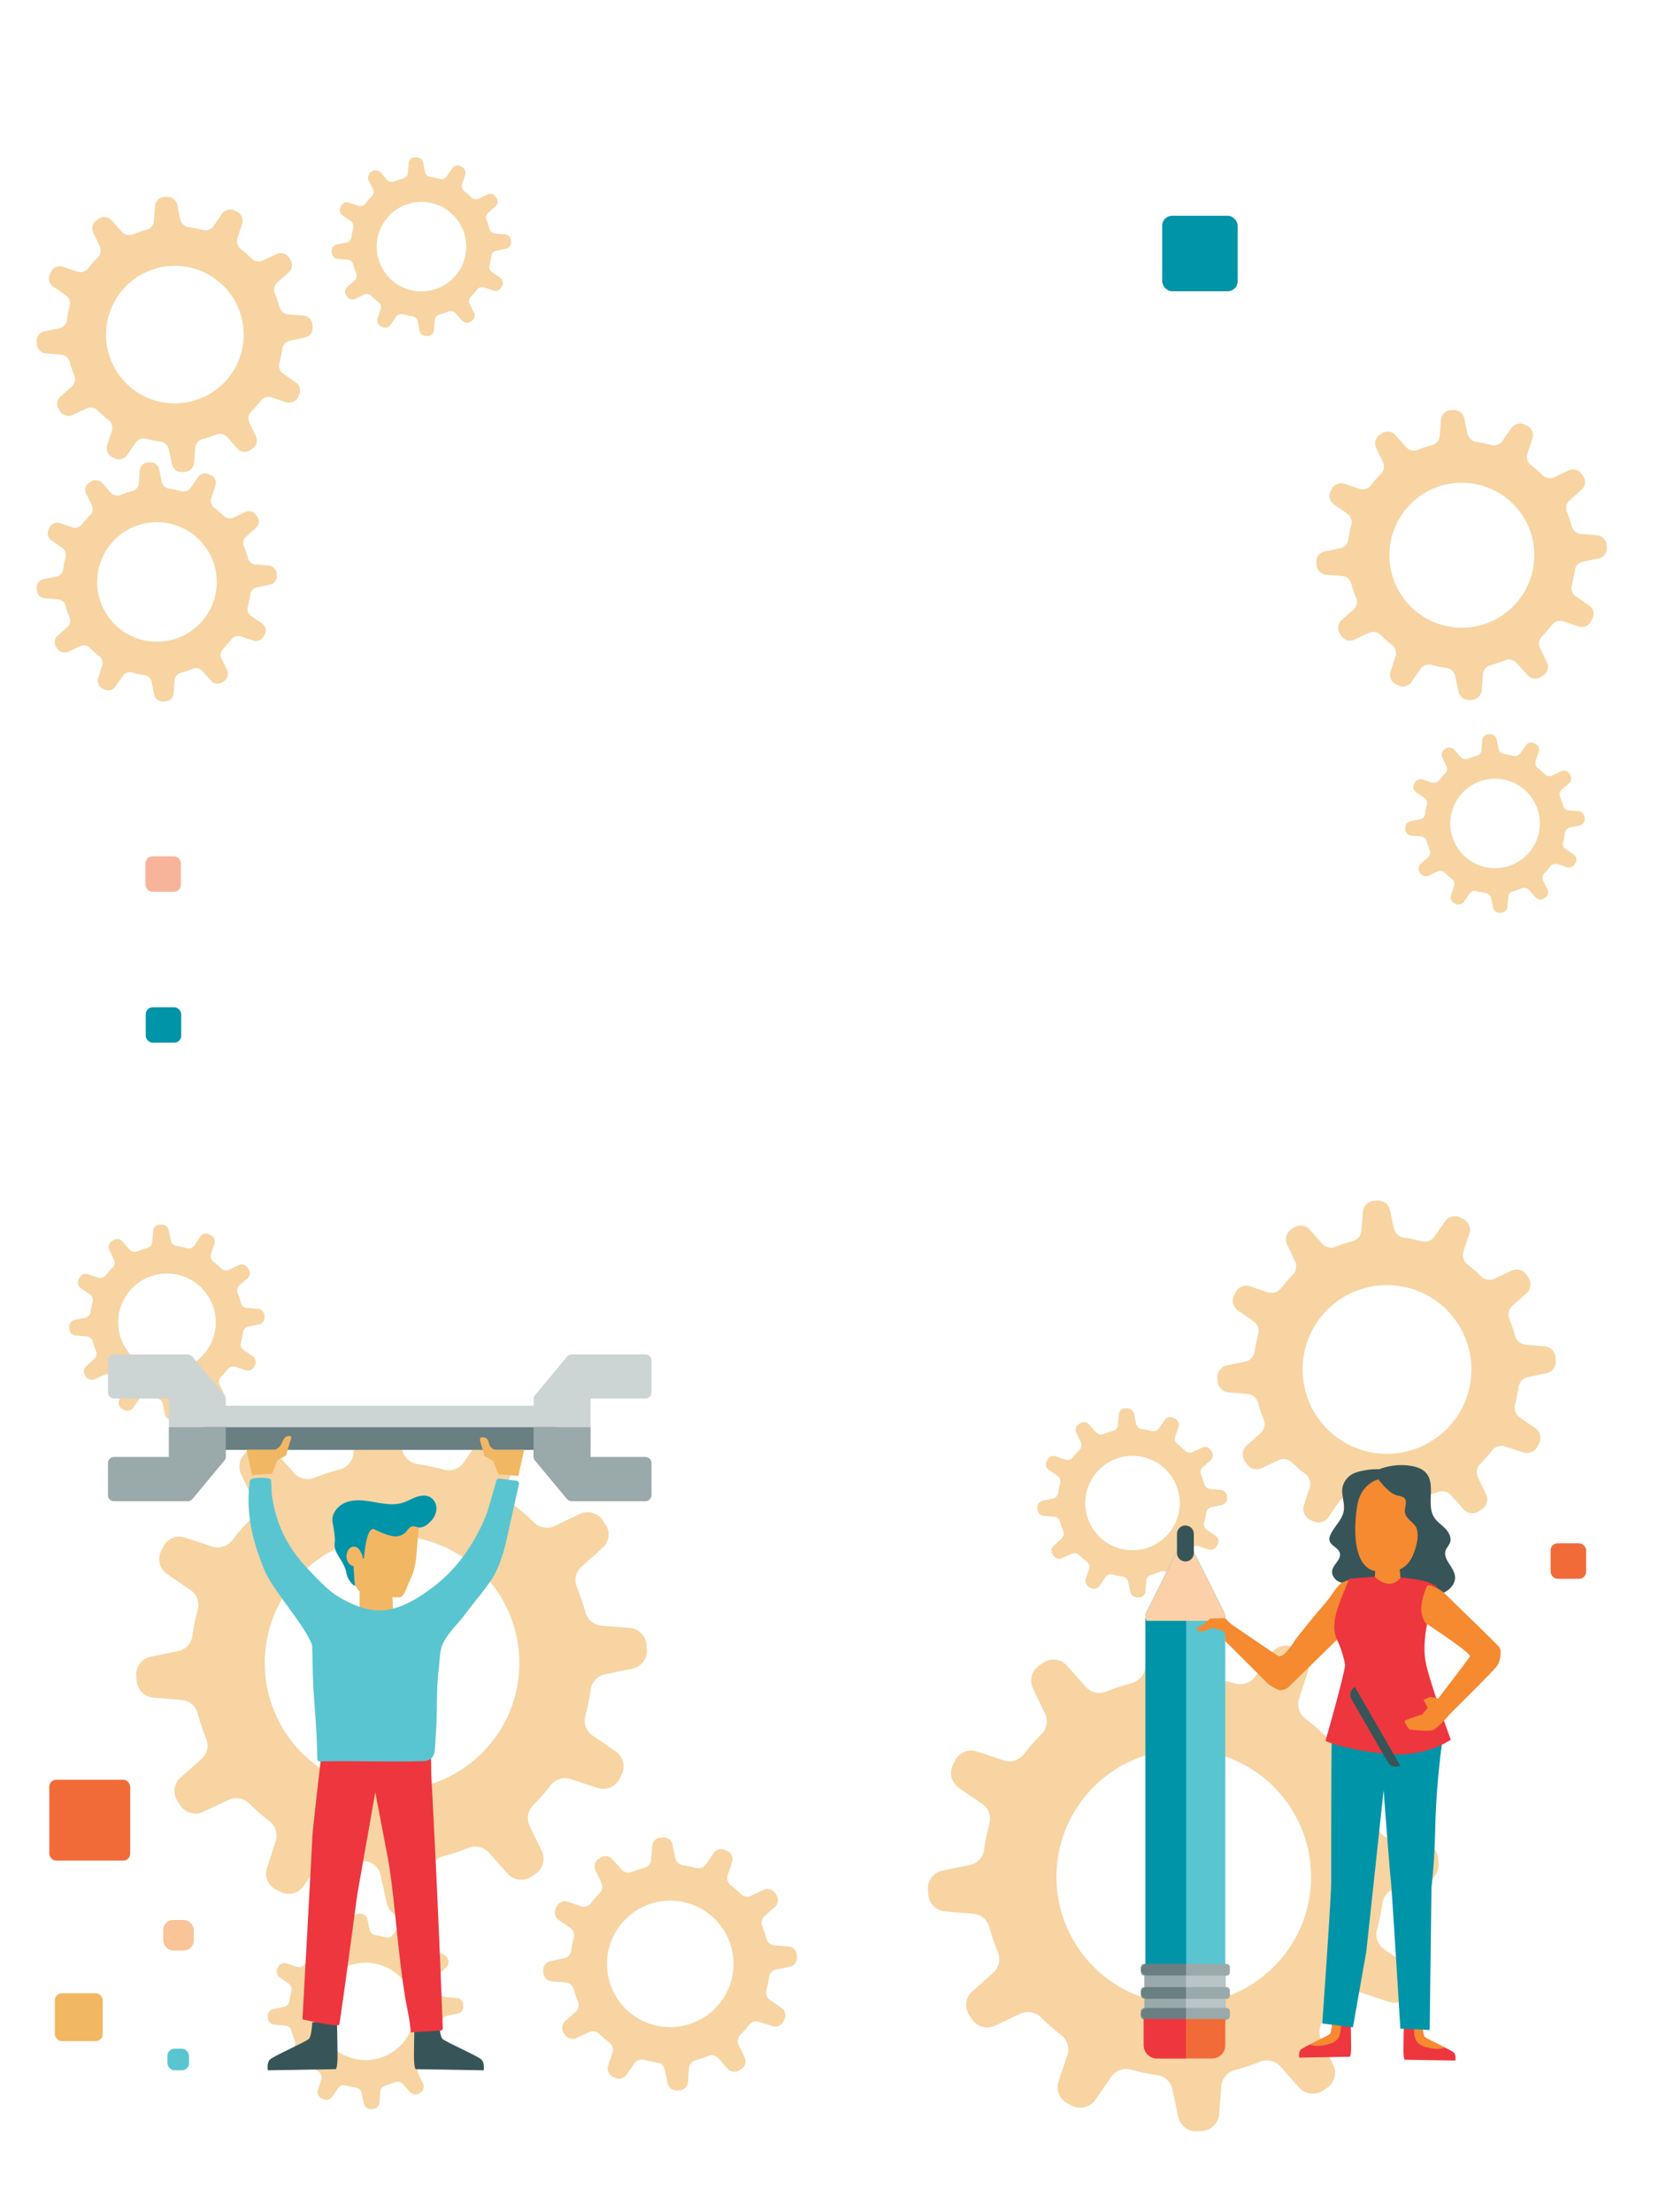 <svg id="el_dT-4Ysl4E" data-name="Layer 1" xmlns="http://www.w3.org/2000/svg" viewBox="0 0 768 1024"><style>@-webkit-keyframes kf_el_AVlm4T6Bqg_an_0o85hPGqq{0%{opacity: 1;}25%{opacity: 0.5;}50%{opacity: 0.75;}66.67%{opacity: 1;}100%{opacity: 1;}}@keyframes kf_el_AVlm4T6Bqg_an_0o85hPGqq{0%{opacity: 1;}25%{opacity: 0.5;}50%{opacity: 0.75;}66.67%{opacity: 1;}100%{opacity: 1;}}@-webkit-keyframes kf_el_AVlm4T6Bqg_an_0OHSLIoy8{0%{-webkit-transform: translate(725.67px, 852.27px) translate(-725.67px, -852.27px) translate(0px, 0px);transform: translate(725.67px, 852.27px) translate(-725.67px, -852.27px) translate(0px, 0px);}25%{-webkit-transform: translate(725.67px, 852.27px) translate(-725.67px, -852.27px) translate(-30px, 0px);transform: translate(725.67px, 852.27px) translate(-725.67px, -852.27px) translate(-30px, 0px);}50%{-webkit-transform: translate(725.67px, 852.27px) translate(-725.67px, -852.27px) translate(-10px, 0px);transform: translate(725.67px, 852.27px) translate(-725.67px, -852.27px) translate(-10px, 0px);}66.67%{-webkit-transform: translate(725.67px, 852.27px) translate(-725.67px, -852.27px) translate(-20px, 0px);transform: translate(725.67px, 852.27px) translate(-725.67px, -852.27px) translate(-20px, 0px);}100%{-webkit-transform: translate(725.67px, 852.27px) translate(-725.67px, -852.27px) translate(0px, 0px);transform: translate(725.67px, 852.27px) translate(-725.67px, -852.27px) translate(0px, 0px);}}@keyframes kf_el_AVlm4T6Bqg_an_0OHSLIoy8{0%{-webkit-transform: translate(725.67px, 852.27px) translate(-725.67px, -852.27px) translate(0px, 0px);transform: translate(725.67px, 852.27px) translate(-725.67px, -852.27px) translate(0px, 0px);}25%{-webkit-transform: translate(725.67px, 852.27px) translate(-725.67px, -852.27px) translate(-30px, 0px);transform: translate(725.67px, 852.27px) translate(-725.67px, -852.27px) translate(-30px, 0px);}50%{-webkit-transform: translate(725.67px, 852.27px) translate(-725.67px, -852.27px) translate(-10px, 0px);transform: translate(725.67px, 852.27px) translate(-725.67px, -852.27px) translate(-10px, 0px);}66.67%{-webkit-transform: translate(725.67px, 852.27px) translate(-725.67px, -852.27px) translate(-20px, 0px);transform: translate(725.67px, 852.27px) translate(-725.67px, -852.27px) translate(-20px, 0px);}100%{-webkit-transform: translate(725.67px, 852.27px) translate(-725.67px, -852.27px) translate(0px, 0px);transform: translate(725.67px, 852.27px) translate(-725.67px, -852.27px) translate(0px, 0px);}}@-webkit-keyframes kf_el_1MY8R04XaI_an_SY6CsNfrF{0%{opacity: 1;}16.67%{opacity: 0.75;}33.33%{opacity: 1;}58.33%{opacity: 1;}100%{opacity: 1;}}@keyframes kf_el_1MY8R04XaI_an_SY6CsNfrF{0%{opacity: 1;}16.67%{opacity: 0.75;}33.33%{opacity: 1;}58.33%{opacity: 1;}100%{opacity: 1;}}@-webkit-keyframes kf_el_1MY8R04XaI_an_eDoC4r0F-{0%{-webkit-transform: translate(717.83px, 699.37px) translate(-717.83px, -699.37px) translate(0px, 15px);transform: translate(717.83px, 699.37px) translate(-717.83px, -699.37px) translate(0px, 15px);}16.67%{-webkit-transform: translate(717.83px, 699.37px) translate(-717.83px, -699.37px) translate(0px, 5px);transform: translate(717.83px, 699.37px) translate(-717.83px, -699.37px) translate(0px, 5px);}33.33%{-webkit-transform: translate(717.83px, 699.37px) translate(-717.83px, -699.37px) translate(0px, 15px);transform: translate(717.83px, 699.37px) translate(-717.83px, -699.37px) translate(0px, 15px);}58.33%{-webkit-transform: translate(717.83px, 699.37px) translate(-717.83px, -699.37px) translate(0px, -10px);transform: translate(717.83px, 699.37px) translate(-717.83px, -699.37px) translate(0px, -10px);}100%{-webkit-transform: translate(717.83px, 699.37px) translate(-717.83px, -699.37px) translate(0px, 15px);transform: translate(717.83px, 699.37px) translate(-717.83px, -699.37px) translate(0px, 15px);}}@keyframes kf_el_1MY8R04XaI_an_eDoC4r0F-{0%{-webkit-transform: translate(717.83px, 699.37px) translate(-717.83px, -699.37px) translate(0px, 15px);transform: translate(717.83px, 699.37px) translate(-717.83px, -699.37px) translate(0px, 15px);}16.67%{-webkit-transform: translate(717.83px, 699.37px) translate(-717.83px, -699.37px) translate(0px, 5px);transform: translate(717.83px, 699.37px) translate(-717.83px, -699.37px) translate(0px, 5px);}33.33%{-webkit-transform: translate(717.83px, 699.37px) translate(-717.83px, -699.37px) translate(0px, 15px);transform: translate(717.83px, 699.37px) translate(-717.83px, -699.37px) translate(0px, 15px);}58.33%{-webkit-transform: translate(717.83px, 699.37px) translate(-717.83px, -699.37px) translate(0px, -10px);transform: translate(717.83px, 699.37px) translate(-717.83px, -699.37px) translate(0px, -10px);}100%{-webkit-transform: translate(717.83px, 699.37px) translate(-717.83px, -699.37px) translate(0px, 15px);transform: translate(717.83px, 699.37px) translate(-717.83px, -699.37px) translate(0px, 15px);}}@-webkit-keyframes kf_el_yfFPML6fY4_an_QcUTBpK40M{0%{opacity: 0.5;}41.67%{opacity: 1;}100%{opacity: 0.5;}}@keyframes kf_el_yfFPML6fY4_an_QcUTBpK40M{0%{opacity: 0.5;}41.67%{opacity: 1;}100%{opacity: 0.5;}}@-webkit-keyframes kf_el_yfFPML6fY4_an_8GbgJkuxb{0%{-webkit-transform: translate(722.67px, 747.09px) translate(-722.67px, -747.09px) translate(0px, 0px);transform: translate(722.67px, 747.09px) translate(-722.67px, -747.09px) translate(0px, 0px);}41.67%{-webkit-transform: translate(722.67px, 747.09px) translate(-722.67px, -747.09px) translate(-10px, 0px);transform: translate(722.67px, 747.09px) translate(-722.67px, -747.09px) translate(-10px, 0px);}100%{-webkit-transform: translate(722.67px, 747.09px) translate(-722.67px, -747.09px) translate(0px, 0px);transform: translate(722.67px, 747.09px) translate(-722.67px, -747.09px) translate(0px, 0px);}}@keyframes kf_el_yfFPML6fY4_an_8GbgJkuxb{0%{-webkit-transform: translate(722.67px, 747.09px) translate(-722.67px, -747.09px) translate(0px, 0px);transform: translate(722.67px, 747.09px) translate(-722.67px, -747.09px) translate(0px, 0px);}41.67%{-webkit-transform: translate(722.67px, 747.09px) translate(-722.67px, -747.09px) translate(-10px, 0px);transform: translate(722.67px, 747.09px) translate(-722.67px, -747.09px) translate(-10px, 0px);}100%{-webkit-transform: translate(722.67px, 747.09px) translate(-722.67px, -747.09px) translate(0px, 0px);transform: translate(722.67px, 747.09px) translate(-722.67px, -747.09px) translate(0px, 0px);}}@-webkit-keyframes kf_el_PbWKhV2XbmV_an_vOxYylAMD{0%{opacity: 1;}33.33%{opacity: 0.5;}50%{opacity: 0.75;}66.67%{opacity: 0.5;}100%{opacity: 1;}}@keyframes kf_el_PbWKhV2XbmV_an_vOxYylAMD{0%{opacity: 1;}33.33%{opacity: 0.5;}50%{opacity: 0.75;}66.67%{opacity: 0.5;}100%{opacity: 1;}}@-webkit-keyframes kf_el_PbWKhV2XbmV_an_up5mjZtSg{0%{-webkit-transform: translate(609.17px, 100.09px) translate(-609.17px, -100.09px) translate(0px, 0px);transform: translate(609.17px, 100.09px) translate(-609.17px, -100.09px) translate(0px, 0px);}33.33%{-webkit-transform: translate(609.17px, 100.09px) translate(-609.17px, -100.09px) translate(45px, 0px);transform: translate(609.17px, 100.09px) translate(-609.17px, -100.09px) translate(45px, 0px);}50%{-webkit-transform: translate(609.17px, 100.09px) translate(-609.17px, -100.09px) translate(35px, 0px);transform: translate(609.17px, 100.09px) translate(-609.17px, -100.09px) translate(35px, 0px);}66.67%{-webkit-transform: translate(609.17px, 100.09px) translate(-609.17px, -100.09px) translate(45px, 0px);transform: translate(609.17px, 100.09px) translate(-609.17px, -100.09px) translate(45px, 0px);}100%{-webkit-transform: translate(609.17px, 100.09px) translate(-609.17px, -100.09px) translate(0px, 0px);transform: translate(609.17px, 100.09px) translate(-609.17px, -100.09px) translate(0px, 0px);}}@keyframes kf_el_PbWKhV2XbmV_an_up5mjZtSg{0%{-webkit-transform: translate(609.17px, 100.09px) translate(-609.17px, -100.09px) translate(0px, 0px);transform: translate(609.17px, 100.09px) translate(-609.17px, -100.09px) translate(0px, 0px);}33.33%{-webkit-transform: translate(609.17px, 100.09px) translate(-609.17px, -100.09px) translate(45px, 0px);transform: translate(609.17px, 100.09px) translate(-609.17px, -100.09px) translate(45px, 0px);}50%{-webkit-transform: translate(609.17px, 100.09px) translate(-609.17px, -100.09px) translate(35px, 0px);transform: translate(609.17px, 100.09px) translate(-609.17px, -100.09px) translate(35px, 0px);}66.67%{-webkit-transform: translate(609.17px, 100.09px) translate(-609.17px, -100.09px) translate(45px, 0px);transform: translate(609.17px, 100.09px) translate(-609.17px, -100.09px) translate(45px, 0px);}100%{-webkit-transform: translate(609.17px, 100.09px) translate(-609.17px, -100.09px) translate(0px, 0px);transform: translate(609.17px, 100.09px) translate(-609.17px, -100.09px) translate(0px, 0px);}}@-webkit-keyframes kf_el_7UlMTB3IEqc_an_6kC2TzVT0{0%{opacity: 1;}50%{opacity: 0.5;}100%{opacity: 1;}}@keyframes kf_el_7UlMTB3IEqc_an_6kC2TzVT0{0%{opacity: 1;}50%{opacity: 0.5;}100%{opacity: 1;}}@-webkit-keyframes kf_el_7UlMTB3IEqc_an_FKGYYat_M{0%{-webkit-transform: translate(64.53px, 466.68px) translate(-64.53px, -466.68px) translate(0px, 0px);transform: translate(64.53px, 466.68px) translate(-64.53px, -466.68px) translate(0px, 0px);}50%{-webkit-transform: translate(64.53px, 466.68px) translate(-64.53px, -466.68px) translate(0px, 20px);transform: translate(64.53px, 466.68px) translate(-64.53px, -466.68px) translate(0px, 20px);}100%{-webkit-transform: translate(64.53px, 466.68px) translate(-64.53px, -466.68px) translate(0px, 0px);transform: translate(64.53px, 466.68px) translate(-64.53px, -466.68px) translate(0px, 0px);}}@keyframes kf_el_7UlMTB3IEqc_an_FKGYYat_M{0%{-webkit-transform: translate(64.53px, 466.68px) translate(-64.53px, -466.68px) translate(0px, 0px);transform: translate(64.53px, 466.68px) translate(-64.53px, -466.68px) translate(0px, 0px);}50%{-webkit-transform: translate(64.53px, 466.68px) translate(-64.53px, -466.68px) translate(0px, 20px);transform: translate(64.53px, 466.68px) translate(-64.53px, -466.68px) translate(0px, 20px);}100%{-webkit-transform: translate(64.53px, 466.68px) translate(-64.53px, -466.68px) translate(0px, 0px);transform: translate(64.53px, 466.68px) translate(-64.53px, -466.68px) translate(0px, 0px);}}@-webkit-keyframes kf_el_f0wvBrWCH95_an_h82SLR7bV{0%{opacity: 0.5;}25%{opacity: 1;}50%{opacity: 1;}83.33%{opacity: 1;}100%{opacity: 0.5;}}@keyframes kf_el_f0wvBrWCH95_an_h82SLR7bV{0%{opacity: 0.5;}25%{opacity: 1;}50%{opacity: 1;}83.33%{opacity: 1;}100%{opacity: 0.5;}}@-webkit-keyframes kf_el_f0wvBrWCH95_an_aJCmbahSJ{0%{-webkit-transform: translate(57.33px, 396.37px) translate(-57.33px, -396.37px) translate(10px, 0px);transform: translate(57.33px, 396.37px) translate(-57.33px, -396.37px) translate(10px, 0px);}25%{-webkit-transform: translate(57.33px, 396.37px) translate(-57.33px, -396.37px) translate(-10px, 0px);transform: translate(57.33px, 396.37px) translate(-57.33px, -396.37px) translate(-10px, 0px);}50%{-webkit-transform: translate(57.33px, 396.37px) translate(-57.33px, -396.37px) translate(0px, 0px);transform: translate(57.33px, 396.37px) translate(-57.33px, -396.37px) translate(0px, 0px);}83.33%{-webkit-transform: translate(57.33px, 396.37px) translate(-57.33px, -396.37px) translate(-10px, 0px);transform: translate(57.33px, 396.37px) translate(-57.33px, -396.37px) translate(-10px, 0px);}100%{-webkit-transform: translate(57.33px, 396.37px) translate(-57.33px, -396.37px) translate(10px, 0px);transform: translate(57.33px, 396.37px) translate(-57.33px, -396.37px) translate(10px, 0px);}}@keyframes kf_el_f0wvBrWCH95_an_aJCmbahSJ{0%{-webkit-transform: translate(57.33px, 396.37px) translate(-57.33px, -396.37px) translate(10px, 0px);transform: translate(57.33px, 396.37px) translate(-57.33px, -396.37px) translate(10px, 0px);}25%{-webkit-transform: translate(57.33px, 396.37px) translate(-57.33px, -396.37px) translate(-10px, 0px);transform: translate(57.33px, 396.37px) translate(-57.33px, -396.37px) translate(-10px, 0px);}50%{-webkit-transform: translate(57.33px, 396.37px) translate(-57.33px, -396.37px) translate(0px, 0px);transform: translate(57.33px, 396.37px) translate(-57.33px, -396.37px) translate(0px, 0px);}83.33%{-webkit-transform: translate(57.33px, 396.37px) translate(-57.33px, -396.37px) translate(-10px, 0px);transform: translate(57.33px, 396.37px) translate(-57.33px, -396.37px) translate(-10px, 0px);}100%{-webkit-transform: translate(57.33px, 396.37px) translate(-57.33px, -396.37px) translate(10px, 0px);transform: translate(57.33px, 396.37px) translate(-57.33px, -396.37px) translate(10px, 0px);}}@-webkit-keyframes kf_el_8t9F_Mfe9De_an_MrSTzuzLr{0%{-webkit-transform: translate(692.065px, 381.19px) rotate(0deg) translate(-692.065px, -381.19px);transform: translate(692.065px, 381.19px) rotate(0deg) translate(-692.065px, -381.19px);}100%{-webkit-transform: translate(692.065px, 381.19px) rotate(-90deg) translate(-692.065px, -381.19px);transform: translate(692.065px, 381.19px) rotate(-90deg) translate(-692.065px, -381.19px);}}@keyframes kf_el_8t9F_Mfe9De_an_MrSTzuzLr{0%{-webkit-transform: translate(692.065px, 381.19px) rotate(0deg) translate(-692.065px, -381.19px);transform: translate(692.065px, 381.19px) rotate(0deg) translate(-692.065px, -381.19px);}100%{-webkit-transform: translate(692.065px, 381.19px) rotate(-90deg) translate(-692.065px, -381.19px);transform: translate(692.065px, 381.19px) rotate(-90deg) translate(-692.065px, -381.19px);}}@-webkit-keyframes kf_el_ejAUwnT4GKd_an_LNfJiFmMP{0%{-webkit-transform: translate(195.065px, 114.165px) rotate(0deg) translate(-195.065px, -114.165px);transform: translate(195.065px, 114.165px) rotate(0deg) translate(-195.065px, -114.165px);}100%{-webkit-transform: translate(195.065px, 114.165px) rotate(-90deg) translate(-195.065px, -114.165px);transform: translate(195.065px, 114.165px) rotate(-90deg) translate(-195.065px, -114.165px);}}@keyframes kf_el_ejAUwnT4GKd_an_LNfJiFmMP{0%{-webkit-transform: translate(195.065px, 114.165px) rotate(0deg) translate(-195.065px, -114.165px);transform: translate(195.065px, 114.165px) rotate(0deg) translate(-195.065px, -114.165px);}100%{-webkit-transform: translate(195.065px, 114.165px) rotate(-90deg) translate(-195.065px, -114.165px);transform: translate(195.065px, 114.165px) rotate(-90deg) translate(-195.065px, -114.165px);}}@-webkit-keyframes kf_el_fkjvzjAr1yr_an_dXLY5srkZ{0%{-webkit-transform: translate(80.835px, 154.81px) rotate(0deg) translate(-80.835px, -154.81px);transform: translate(80.835px, 154.81px) rotate(0deg) translate(-80.835px, -154.81px);}100%{-webkit-transform: translate(80.835px, 154.81px) rotate(90deg) translate(-80.835px, -154.81px);transform: translate(80.835px, 154.81px) rotate(90deg) translate(-80.835px, -154.81px);}}@keyframes kf_el_fkjvzjAr1yr_an_dXLY5srkZ{0%{-webkit-transform: translate(80.835px, 154.81px) rotate(0deg) translate(-80.835px, -154.81px);transform: translate(80.835px, 154.81px) rotate(0deg) translate(-80.835px, -154.81px);}100%{-webkit-transform: translate(80.835px, 154.81px) rotate(90deg) translate(-80.835px, -154.81px);transform: translate(80.835px, 154.81px) rotate(90deg) translate(-80.835px, -154.81px);}}@-webkit-keyframes kf_el_RLnx8f6XyLa_an_Szi5M2iAE{0%{-webkit-transform: translate(72.566px, 269.35px) rotate(0deg) translate(-72.566px, -269.35px);transform: translate(72.566px, 269.35px) rotate(0deg) translate(-72.566px, -269.35px);}100%{-webkit-transform: translate(72.566px, 269.35px) rotate(-90deg) translate(-72.566px, -269.35px);transform: translate(72.566px, 269.35px) rotate(-90deg) translate(-72.566px, -269.35px);}}@keyframes kf_el_RLnx8f6XyLa_an_Szi5M2iAE{0%{-webkit-transform: translate(72.566px, 269.35px) rotate(0deg) translate(-72.566px, -269.35px);transform: translate(72.566px, 269.35px) rotate(0deg) translate(-72.566px, -269.35px);}100%{-webkit-transform: translate(72.566px, 269.35px) rotate(-90deg) translate(-72.566px, -269.35px);transform: translate(72.566px, 269.35px) rotate(-90deg) translate(-72.566px, -269.35px);}}@-webkit-keyframes kf_el_i4oBPNA4nuJ_an_3Jb-tGpOH{0%{-webkit-transform: translate(676.6px, 256.895px) rotate(0deg) translate(-676.6px, -256.895px);transform: translate(676.6px, 256.895px) rotate(0deg) translate(-676.6px, -256.895px);}100%{-webkit-transform: translate(676.6px, 256.895px) rotate(90deg) translate(-676.6px, -256.895px);transform: translate(676.6px, 256.895px) rotate(90deg) translate(-676.6px, -256.895px);}}@keyframes kf_el_i4oBPNA4nuJ_an_3Jb-tGpOH{0%{-webkit-transform: translate(676.6px, 256.895px) rotate(0deg) translate(-676.6px, -256.895px);transform: translate(676.6px, 256.895px) rotate(0deg) translate(-676.6px, -256.895px);}100%{-webkit-transform: translate(676.6px, 256.895px) rotate(90deg) translate(-676.6px, -256.895px);transform: translate(676.6px, 256.895px) rotate(90deg) translate(-676.6px, -256.895px);}}@-webkit-keyframes kf_el__i0jiluM6de_an_LFnkG64Xe{0%{opacity: 1;}16.67%{opacity: 0.5;}50%{opacity: 1;}66.67%{opacity: 1;}100%{opacity: 1;}}@keyframes kf_el__i0jiluM6de_an_LFnkG64Xe{0%{opacity: 1;}16.67%{opacity: 0.5;}50%{opacity: 1;}66.67%{opacity: 1;}100%{opacity: 1;}}@-webkit-keyframes kf_el__i0jiluM6de_an_6fFwyuyce{0%{-webkit-transform: translate(24.56px, 733.21px) translate(-24.56px, -733.21px) translate(0px, 40px);transform: translate(24.56px, 733.21px) translate(-24.56px, -733.21px) translate(0px, 40px);}16.67%{-webkit-transform: translate(24.56px, 733.21px) translate(-24.56px, -733.21px) translate(0px, 30px);transform: translate(24.56px, 733.21px) translate(-24.56px, -733.21px) translate(0px, 30px);}50%{-webkit-transform: translate(24.56px, 733.21px) translate(-24.56px, -733.21px) translate(0px, 40px);transform: translate(24.56px, 733.21px) translate(-24.56px, -733.21px) translate(0px, 40px);}66.67%{-webkit-transform: translate(24.56px, 733.21px) translate(-24.56px, -733.21px) translate(0px, 25px);transform: translate(24.56px, 733.21px) translate(-24.56px, -733.21px) translate(0px, 25px);}100%{-webkit-transform: translate(24.56px, 733.21px) translate(-24.56px, -733.21px) translate(0px, 40px);transform: translate(24.56px, 733.21px) translate(-24.56px, -733.21px) translate(0px, 40px);}}@keyframes kf_el__i0jiluM6de_an_6fFwyuyce{0%{-webkit-transform: translate(24.56px, 733.21px) translate(-24.56px, -733.21px) translate(0px, 40px);transform: translate(24.56px, 733.21px) translate(-24.56px, -733.21px) translate(0px, 40px);}16.67%{-webkit-transform: translate(24.56px, 733.21px) translate(-24.56px, -733.21px) translate(0px, 30px);transform: translate(24.56px, 733.21px) translate(-24.56px, -733.21px) translate(0px, 30px);}50%{-webkit-transform: translate(24.56px, 733.21px) translate(-24.56px, -733.21px) translate(0px, 40px);transform: translate(24.56px, 733.21px) translate(-24.56px, -733.21px) translate(0px, 40px);}66.67%{-webkit-transform: translate(24.56px, 733.21px) translate(-24.56px, -733.21px) translate(0px, 25px);transform: translate(24.56px, 733.21px) translate(-24.56px, -733.21px) translate(0px, 25px);}100%{-webkit-transform: translate(24.56px, 733.21px) translate(-24.56px, -733.21px) translate(0px, 40px);transform: translate(24.56px, 733.21px) translate(-24.56px, -733.21px) translate(0px, 40px);}}@-webkit-keyframes kf_el_alEc0FzLkjR_an_xDfmr0r2q{0%{opacity: 1;}50%{opacity: 0.1;}100%{opacity: 1;}}@keyframes kf_el_alEc0FzLkjR_an_xDfmr0r2q{0%{opacity: 1;}50%{opacity: 0.1;}100%{opacity: 1;}}@-webkit-keyframes kf_el_alEc0FzLkjR_an_pK5OVKRVA{0%{-webkit-transform: translate(77.52px, 948.33px) translate(-77.52px, -948.33px) translate(0px, 0px);transform: translate(77.52px, 948.33px) translate(-77.52px, -948.33px) translate(0px, 0px);}50%{-webkit-transform: translate(77.52px, 948.33px) translate(-77.52px, -948.33px) translate(0px, 30px);transform: translate(77.52px, 948.33px) translate(-77.52px, -948.33px) translate(0px, 30px);}100%{-webkit-transform: translate(77.52px, 948.33px) translate(-77.52px, -948.33px) translate(0px, 0px);transform: translate(77.52px, 948.33px) translate(-77.52px, -948.33px) translate(0px, 0px);}}@keyframes kf_el_alEc0FzLkjR_an_pK5OVKRVA{0%{-webkit-transform: translate(77.52px, 948.33px) translate(-77.52px, -948.33px) translate(0px, 0px);transform: translate(77.52px, 948.33px) translate(-77.52px, -948.33px) translate(0px, 0px);}50%{-webkit-transform: translate(77.52px, 948.33px) translate(-77.52px, -948.33px) translate(0px, 30px);transform: translate(77.52px, 948.33px) translate(-77.52px, -948.33px) translate(0px, 30px);}100%{-webkit-transform: translate(77.52px, 948.33px) translate(-77.52px, -948.33px) translate(0px, 0px);transform: translate(77.52px, 948.33px) translate(-77.52px, -948.33px) translate(0px, 0px);}}@-webkit-keyframes kf_el_DqbRmiMcuVN_an_2SI4x8D-g{0%{opacity: 0.5;}41.67%{opacity: 1;}58.33%{opacity: 0.75;}75%{opacity: 1;}100%{opacity: 0.5;}}@keyframes kf_el_DqbRmiMcuVN_an_2SI4x8D-g{0%{opacity: 0.5;}41.67%{opacity: 1;}58.33%{opacity: 0.75;}75%{opacity: 1;}100%{opacity: 0.5;}}@-webkit-keyframes kf_el_DqbRmiMcuVN_an_Cfmy4DINa{0%{-webkit-transform: translate(55.58px, 888.73px) translate(-55.58px, -888.73px) translate(20px, 0px);transform: translate(55.58px, 888.73px) translate(-55.58px, -888.73px) translate(20px, 0px);}41.67%{-webkit-transform: translate(55.58px, 888.73px) translate(-55.58px, -888.73px) translate(-10px, 0px);transform: translate(55.58px, 888.73px) translate(-55.58px, -888.73px) translate(-10px, 0px);}58.33%{-webkit-transform: translate(55.58px, 888.73px) translate(-55.58px, -888.73px) translate(0px, 0px);transform: translate(55.58px, 888.73px) translate(-55.58px, -888.73px) translate(0px, 0px);}75%{-webkit-transform: translate(55.58px, 888.73px) translate(-55.58px, -888.73px) translate(-10px, 0px);transform: translate(55.58px, 888.73px) translate(-55.58px, -888.73px) translate(-10px, 0px);}100%{-webkit-transform: translate(55.58px, 888.73px) translate(-55.58px, -888.73px) translate(20px, 0px);transform: translate(55.58px, 888.73px) translate(-55.58px, -888.73px) translate(20px, 0px);}}@keyframes kf_el_DqbRmiMcuVN_an_Cfmy4DINa{0%{-webkit-transform: translate(55.58px, 888.73px) translate(-55.58px, -888.73px) translate(20px, 0px);transform: translate(55.58px, 888.73px) translate(-55.58px, -888.73px) translate(20px, 0px);}41.67%{-webkit-transform: translate(55.58px, 888.73px) translate(-55.58px, -888.73px) translate(-10px, 0px);transform: translate(55.58px, 888.73px) translate(-55.58px, -888.73px) translate(-10px, 0px);}58.33%{-webkit-transform: translate(55.58px, 888.73px) translate(-55.58px, -888.73px) translate(0px, 0px);transform: translate(55.58px, 888.73px) translate(-55.58px, -888.73px) translate(0px, 0px);}75%{-webkit-transform: translate(55.58px, 888.73px) translate(-55.58px, -888.73px) translate(-10px, 0px);transform: translate(55.58px, 888.73px) translate(-55.58px, -888.73px) translate(-10px, 0px);}100%{-webkit-transform: translate(55.58px, 888.73px) translate(-55.58px, -888.73px) translate(20px, 0px);transform: translate(55.58px, 888.73px) translate(-55.58px, -888.73px) translate(20px, 0px);}}@-webkit-keyframes kf_el__GssxS92yeL_an_VZ8FAejOd{0%{-webkit-transform: translate(181.26px, 769.68px) rotate(0deg) translate(-181.26px, -769.68px);transform: translate(181.26px, 769.68px) rotate(0deg) translate(-181.26px, -769.68px);}100%{-webkit-transform: translate(181.26px, 769.68px) rotate(-90deg) translate(-181.26px, -769.68px);transform: translate(181.26px, 769.68px) rotate(-90deg) translate(-181.26px, -769.68px);}}@keyframes kf_el__GssxS92yeL_an_VZ8FAejOd{0%{-webkit-transform: translate(181.26px, 769.68px) rotate(0deg) translate(-181.26px, -769.68px);transform: translate(181.26px, 769.68px) rotate(0deg) translate(-181.26px, -769.68px);}100%{-webkit-transform: translate(181.26px, 769.68px) rotate(-90deg) translate(-181.26px, -769.68px);transform: translate(181.26px, 769.68px) rotate(-90deg) translate(-181.26px, -769.68px);}}@-webkit-keyframes kf_el_A1Rt2jwJJR5_an_k42fPgsf8{0%{-webkit-transform: translate(310.2px, 909.09px) rotate(0deg) translate(-310.2px, -909.09px);transform: translate(310.2px, 909.09px) rotate(0deg) translate(-310.2px, -909.09px);}100%{-webkit-transform: translate(310.2px, 909.09px) rotate(90deg) translate(-310.2px, -909.09px);transform: translate(310.2px, 909.09px) rotate(90deg) translate(-310.2px, -909.09px);}}@keyframes kf_el_A1Rt2jwJJR5_an_k42fPgsf8{0%{-webkit-transform: translate(310.2px, 909.09px) rotate(0deg) translate(-310.2px, -909.09px);transform: translate(310.2px, 909.09px) rotate(0deg) translate(-310.2px, -909.09px);}100%{-webkit-transform: translate(310.2px, 909.09px) rotate(90deg) translate(-310.2px, -909.09px);transform: translate(310.2px, 909.09px) rotate(90deg) translate(-310.2px, -909.09px);}}@-webkit-keyframes kf_el_lGHMR3CLcVj_an_v7jPSHM4o{0%{-webkit-transform: translate(169.215px, 931.045px) rotate(0deg) translate(-169.215px, -931.045px);transform: translate(169.215px, 931.045px) rotate(0deg) translate(-169.215px, -931.045px);}100%{-webkit-transform: translate(169.215px, 931.045px) rotate(90deg) translate(-169.215px, -931.045px);transform: translate(169.215px, 931.045px) rotate(90deg) translate(-169.215px, -931.045px);}}@keyframes kf_el_lGHMR3CLcVj_an_v7jPSHM4o{0%{-webkit-transform: translate(169.215px, 931.045px) rotate(0deg) translate(-169.215px, -931.045px);transform: translate(169.215px, 931.045px) rotate(0deg) translate(-169.215px, -931.045px);}100%{-webkit-transform: translate(169.215px, 931.045px) rotate(90deg) translate(-169.215px, -931.045px);transform: translate(169.215px, 931.045px) rotate(90deg) translate(-169.215px, -931.045px);}}@-webkit-keyframes kf_el_xPvtr57CvfU_an_ypQHDP2Vh{0%{-webkit-transform: translate(77.231px, 612.02px) rotate(0deg) translate(-77.231px, -612.02px);transform: translate(77.231px, 612.02px) rotate(0deg) translate(-77.231px, -612.02px);}100%{-webkit-transform: translate(77.231px, 612.02px) rotate(90deg) translate(-77.231px, -612.02px);transform: translate(77.231px, 612.02px) rotate(90deg) translate(-77.231px, -612.02px);}}@keyframes kf_el_xPvtr57CvfU_an_ypQHDP2Vh{0%{-webkit-transform: translate(77.231px, 612.02px) rotate(0deg) translate(-77.231px, -612.02px);transform: translate(77.231px, 612.02px) rotate(0deg) translate(-77.231px, -612.02px);}100%{-webkit-transform: translate(77.231px, 612.02px) rotate(90deg) translate(-77.231px, -612.02px);transform: translate(77.231px, 612.02px) rotate(90deg) translate(-77.231px, -612.02px);}}@-webkit-keyframes kf_el_BnYROCU7Ly_an_48piNp0ja{0%{-webkit-transform: translate(524.121px, 695.645px) rotate(0deg) translate(-524.121px, -695.645px);transform: translate(524.121px, 695.645px) rotate(0deg) translate(-524.121px, -695.645px);}100%{-webkit-transform: translate(524.121px, 695.645px) rotate(90deg) translate(-524.121px, -695.645px);transform: translate(524.121px, 695.645px) rotate(90deg) translate(-524.121px, -695.645px);}}@keyframes kf_el_BnYROCU7Ly_an_48piNp0ja{0%{-webkit-transform: translate(524.121px, 695.645px) rotate(0deg) translate(-524.121px, -695.645px);transform: translate(524.121px, 695.645px) rotate(0deg) translate(-524.121px, -695.645px);}100%{-webkit-transform: translate(524.121px, 695.645px) rotate(90deg) translate(-524.121px, -695.645px);transform: translate(524.121px, 695.645px) rotate(90deg) translate(-524.121px, -695.645px);}}@-webkit-keyframes kf_el_hIY61f7rwA_an_fE51BEvBb{0%{-webkit-transform: translate(547.76px, 868.685px) rotate(0deg) translate(-547.76px, -868.685px);transform: translate(547.76px, 868.685px) rotate(0deg) translate(-547.76px, -868.685px);}100%{-webkit-transform: translate(547.76px, 868.685px) rotate(-90deg) translate(-547.76px, -868.685px);transform: translate(547.76px, 868.685px) rotate(-90deg) translate(-547.76px, -868.685px);}}@keyframes kf_el_hIY61f7rwA_an_fE51BEvBb{0%{-webkit-transform: translate(547.76px, 868.685px) rotate(0deg) translate(-547.76px, -868.685px);transform: translate(547.76px, 868.685px) rotate(0deg) translate(-547.76px, -868.685px);}100%{-webkit-transform: translate(547.76px, 868.685px) rotate(-90deg) translate(-547.76px, -868.685px);transform: translate(547.76px, 868.685px) rotate(-90deg) translate(-547.76px, -868.685px);}}@-webkit-keyframes kf_el_9IfRxp0uYH_an_ynJPSpVim{0%{-webkit-transform: translate(641.905px, 633.846px) rotate(0deg) translate(-641.905px, -633.846px);transform: translate(641.905px, 633.846px) rotate(0deg) translate(-641.905px, -633.846px);}100%{-webkit-transform: translate(641.905px, 633.846px) rotate(-90deg) translate(-641.905px, -633.846px);transform: translate(641.905px, 633.846px) rotate(-90deg) translate(-641.905px, -633.846px);}}@keyframes kf_el_9IfRxp0uYH_an_ynJPSpVim{0%{-webkit-transform: translate(641.905px, 633.846px) rotate(0deg) translate(-641.905px, -633.846px);transform: translate(641.905px, 633.846px) rotate(0deg) translate(-641.905px, -633.846px);}100%{-webkit-transform: translate(641.905px, 633.846px) rotate(-90deg) translate(-641.905px, -633.846px);transform: translate(641.905px, 633.846px) rotate(-90deg) translate(-641.905px, -633.846px);}}#el_dT-4Ysl4E *{-webkit-animation-duration: 6s;animation-duration: 6s;-webkit-animation-iteration-count: infinite;animation-iteration-count: infinite;-webkit-animation-timing-function: cubic-bezier(0, 0, 1, 1);animation-timing-function: cubic-bezier(0, 0, 1, 1);}#el_9IfRxp0uYH{opacity: 0.6;}#el_vfIC44sPSG{fill: #f2b762;}#el_hIY61f7rwA{opacity: 0.6;}#el_beTH-IbbZP{fill: #f2b762;}#el_BnYROCU7Ly{opacity: 0.6;}#el_ChzhYwvBkS{fill: #f2b762;}#el_IuJNcesgdY{fill: #f58a30;-webkit-transform: translate(-114.19px, 1503.82px) rotate(-90deg);transform: translate(-114.19px, 1503.82px) rotate(-90deg);}#el_AVlm4T6Bqg{fill: #f2b762;-webkit-transform: translate(-126.6px, 1587.92px) rotate(-90deg);transform: translate(-126.6px, 1587.92px) rotate(-90deg);-webkit-animation-fill-mode: backwards;animation-fill-mode: backwards;opacity: 1;-webkit-animation-name: kf_el_AVlm4T6Bqg_an_0o85hPGqq;animation-name: kf_el_AVlm4T6Bqg_an_0o85hPGqq;-webkit-animation-timing-function: cubic-bezier(0, 0, 1, 1);animation-timing-function: cubic-bezier(0, 0, 1, 1);}#el_yfFPML6fY4{fill: #f2b762;-webkit-transform: translate(-24.42px, 1491.92px) rotate(-90deg);transform: translate(-24.42px, 1491.92px) rotate(-90deg);-webkit-animation-fill-mode: backwards;animation-fill-mode: backwards;opacity: 0.5;-webkit-animation-name: kf_el_yfFPML6fY4_an_QcUTBpK40M;animation-name: kf_el_yfFPML6fY4_an_QcUTBpK40M;-webkit-animation-timing-function: cubic-bezier(0, 0, 1, 1);animation-timing-function: cubic-bezier(0, 0, 1, 1);}#el_ZCK3lUKDbq{fill: #59c5d1;-webkit-transform: translate(-189.54px, 1624.64px) rotate(-90deg);transform: translate(-189.54px, 1624.64px) rotate(-90deg);}#el_1MY8R04XaI{fill: #f16b38;-webkit-animation-fill-mode: backwards;animation-fill-mode: backwards;opacity: 1;-webkit-animation-name: kf_el_1MY8R04XaI_an_SY6CsNfrF;animation-name: kf_el_1MY8R04XaI_an_SY6CsNfrF;-webkit-animation-timing-function: cubic-bezier(0, 0, 1, 1);animation-timing-function: cubic-bezier(0, 0, 1, 1);}#el_NtTdfqQa4-K{fill: #b8c4c5;}#el_6AwVdqa_rs2{fill: #9aa9aa;}#el_jaXAbImgBKW{fill: #59c5d1;}#el_OMImpavpt-4{fill: #0094a9;}#el_AcJR_5o_-_W{fill: #fcd0a8;}#el_lGnyXcEOWDp{fill: #375558;}#el_A2RTlZ_VObB{fill: #9aa9aa;}#el_UlLpMu17pNe{fill: #9aa9aa;}#el_cHv_b0qv_bx{fill: #9aa9aa;}#el_Ch7bvnE3jx4{fill: #697f82;}#el_pEypYNtK4kQ{fill: #697f82;}#el_gV5t61W1TL-{fill: #697f82;}#el_6HYphrGv0su{fill: #f16b38;}#el_BeUHZ7yjuIS{fill: #ee363e;}#el_WwopkQO4KTc{fill: #375558;}#el_ouM1qkCi0od{fill: #ee363e;}#el_lKG-z3uWgjc{fill: #f58a30;}#el_bMwUubMJcDt{fill: #ee363e;}#el_S3G_FoERhVC{fill: #f58a30;}#el_Q0Jv45-W-pf{fill: #f58a30;}#el_JDQMZEGzLaE{fill: #0094a9;}#el_-umlWiov3bn{fill: #375558;}#el_mad2CLROmct{fill: #f58a30;}#el_tPL7zgxVhgu{fill: #f58a30;}#el_hBJNWxBHgka{fill: #375558;}#el_M_Ug1XzEiAa{fill: #ee363e;}#el_rl1tPRCgkmB{fill: #59c5d1;-webkit-transform: translate(-310.39px, 429.67px) rotate(-30deg);transform: translate(-310.39px, 429.67px) rotate(-30deg);}#el_7kvyELIXW4K{fill: #f58a30;}#el_QQ5MNo5a68L{fill: #375558;}#el_xPvtr57CvfU{opacity: 0.6;}#el_9H5tjMD4oJS{fill: #f2b762;}#el_lGHMR3CLcVj{opacity: 0.6;}#el_6RyrO4V6QPL{fill: #f2b762;}#el_A1Rt2jwJJR5{opacity: 0.6;}#el_1-8jzgkER9G{fill: #f2b762;}#el__GssxS92yeL{opacity: 0.6;}#el_zT1sU5SQvbe{fill: #f2b762;}#el_DqbRmiMcuVN{fill: #f58a30;-webkit-animation-fill-mode: backwards;animation-fill-mode: backwards;opacity: 0.5;-webkit-animation-name: kf_el_DqbRmiMcuVN_an_2SI4x8D-g;animation-name: kf_el_DqbRmiMcuVN_an_2SI4x8D-g;-webkit-animation-timing-function: cubic-bezier(0, 0, 1, 1);animation-timing-function: cubic-bezier(0, 0, 1, 1);}#el_alEc0FzLkjR{fill: #59c5d1;-webkit-animation-fill-mode: backwards;animation-fill-mode: backwards;opacity: 1;-webkit-animation-name: kf_el_alEc0FzLkjR_an_xDfmr0r2q;animation-name: kf_el_alEc0FzLkjR_an_xDfmr0r2q;-webkit-animation-timing-function: cubic-bezier(0, 0, 1, 1);animation-timing-function: cubic-bezier(0, 0, 1, 1);}#el_VbQUESCcSif{fill: #f2b762;}#el_dePES4iGVK5{fill: #f16b38;}#el__i0jiluM6de{fill: #0094a9;-webkit-transform: translate(-708.65px, 771.88px) rotate(-90deg);transform: translate(-708.65px, 771.88px) rotate(-90deg);-webkit-animation-fill-mode: backwards;animation-fill-mode: backwards;opacity: 1;-webkit-animation-name: kf_el__i0jiluM6de_an_LFnkG64Xe;animation-name: kf_el__i0jiluM6de_an_LFnkG64Xe;-webkit-animation-timing-function: cubic-bezier(0, 0, 1, 1);animation-timing-function: cubic-bezier(0, 0, 1, 1);}#el_kIMaDGUN7RF{fill: #375558;}#el_DtgQXwV-IrL{fill: #375558;}#el_eUBGpdXLAS1{fill: #cdd4d4;}#el__uTU24jk1Vr{fill: #cdd4d4;}#el_JMDX0oooaWP{fill: #cdd4d4;}#el_Ch_pkNUjlVM{fill: #697f82;}#el_VJsM1seR0_v{fill: #9aa9aa;}#el_3ij3w8xpcb_{fill: #9aa9aa;}#el_zWgtgdR7JxB{fill: #f2b762;}#el_bNTF6CgOZCU{fill: #0094a9;}#el_gl2B_pkMglq{fill: #f2b762;}#el_SSthdjzyJ-1{fill: #ee363e;}#el_m58Eien08pq{fill: #f2b762;}#el_utR_zP1UjO5{fill: #f2b762;}#el_CXeffja30NZ{fill: #f2b762;}#el_xZu8JuVt_tg{fill: #59c5d1;}#el_i4oBPNA4nuJ{opacity: 0.6;}#el_voMdX7Ul2Kz{fill: #f2b762;}#el_RLnx8f6XyLa{opacity: 0.6;}#el_0Q0FDfPG0k6{fill: #f2b762;}#el_fkjvzjAr1yr{opacity: 0.6;}#el_ZO7sURMskv2{fill: #f2b762;}#el_ejAUwnT4GKd{opacity: 0.6;}#el_Q7bx6z_hAYB{fill: #f2b762;}#el_8t9F_Mfe9De{opacity: 0.6;}#el_JgB9mMn-ZV_{fill: #f2b762;}#el_Y6YkW2osGkN{fill: #59c5d1;-webkit-transform: translate(-323.04px, 401.14px) rotate(-90deg);transform: translate(-323.04px, 401.14px) rotate(-90deg);}#el_f0wvBrWCH95{fill: #f16b38;-webkit-animation-fill-mode: backwards;animation-fill-mode: backwards;opacity: 0.5;-webkit-animation-name: kf_el_f0wvBrWCH95_an_h82SLR7bV;animation-name: kf_el_f0wvBrWCH95_an_h82SLR7bV;-webkit-animation-timing-function: cubic-bezier(0, 0, 1, 1);animation-timing-function: cubic-bezier(0, 0, 1, 1);}#el_7UlMTB3IEqc{fill: #0094a9;-webkit-transform: translate(2.93px, -0.44px) rotate(0.35deg);transform: translate(2.93px, -0.44px) rotate(0.35deg);-webkit-animation-fill-mode: backwards;animation-fill-mode: backwards;opacity: 1;-webkit-animation-name: kf_el_7UlMTB3IEqc_an_6kC2TzVT0;animation-name: kf_el_7UlMTB3IEqc_an_6kC2TzVT0;-webkit-animation-timing-function: cubic-bezier(0, 0, 1, 1);animation-timing-function: cubic-bezier(0, 0, 1, 1);}#el_PbWKhV2XbmV{fill: #f2b762;-webkit-transform: translate(509.08px, 731.42px) rotate(-90deg);transform: translate(509.08px, 731.42px) rotate(-90deg);-webkit-animation-fill-mode: backwards;animation-fill-mode: backwards;opacity: 1;-webkit-animation-name: kf_el_PbWKhV2XbmV_an_vOxYylAMD;animation-name: kf_el_PbWKhV2XbmV_an_vOxYylAMD;-webkit-animation-timing-function: cubic-bezier(0, 0, 1, 1);animation-timing-function: cubic-bezier(0, 0, 1, 1);}#el_pZG0jBqLKBp{fill: #f58a30;-webkit-transform: translate(550.31px, 860.32px) rotate(-90deg);transform: translate(550.31px, 860.32px) rotate(-90deg);}#el_Y4j3SA-nNYg{fill: #f2b762;-webkit-transform: translate(-413.1px, 491.42px) rotate(-90deg);transform: translate(-413.1px, 491.42px) rotate(-90deg);}#el_CO6VHF-NTVm{fill: #0094a9;}#el_uV68QJnhZUw{fill: #59c5d1;-webkit-transform: translate(377.84px, 566.42px) rotate(-89.65deg);transform: translate(377.84px, 566.42px) rotate(-89.65deg);}#el_9IfRxp0uYH_an_ynJPSpVim{-webkit-animation-fill-mode: backwards;animation-fill-mode: backwards;-webkit-transform: translate(641.905px, 633.846px) rotate(0deg) translate(-641.905px, -633.846px);transform: translate(641.905px, 633.846px) rotate(0deg) translate(-641.905px, -633.846px);-webkit-animation-name: kf_el_9IfRxp0uYH_an_ynJPSpVim;animation-name: kf_el_9IfRxp0uYH_an_ynJPSpVim;-webkit-animation-timing-function: cubic-bezier(0, 0, 1, 1);animation-timing-function: cubic-bezier(0, 0, 1, 1);}#el_hIY61f7rwA_an_fE51BEvBb{-webkit-animation-fill-mode: backwards;animation-fill-mode: backwards;-webkit-transform: translate(547.76px, 868.685px) rotate(0deg) translate(-547.76px, -868.685px);transform: translate(547.76px, 868.685px) rotate(0deg) translate(-547.76px, -868.685px);-webkit-animation-name: kf_el_hIY61f7rwA_an_fE51BEvBb;animation-name: kf_el_hIY61f7rwA_an_fE51BEvBb;-webkit-animation-timing-function: cubic-bezier(0, 0, 1, 1);animation-timing-function: cubic-bezier(0, 0, 1, 1);}#el_BnYROCU7Ly_an_48piNp0ja{-webkit-animation-fill-mode: backwards;animation-fill-mode: backwards;-webkit-transform: translate(524.121px, 695.645px) rotate(0deg) translate(-524.121px, -695.645px);transform: translate(524.121px, 695.645px) rotate(0deg) translate(-524.121px, -695.645px);-webkit-animation-name: kf_el_BnYROCU7Ly_an_48piNp0ja;animation-name: kf_el_BnYROCU7Ly_an_48piNp0ja;-webkit-animation-timing-function: cubic-bezier(0, 0, 1, 1);animation-timing-function: cubic-bezier(0, 0, 1, 1);}#el_xPvtr57CvfU_an_ypQHDP2Vh{-webkit-animation-fill-mode: backwards;animation-fill-mode: backwards;-webkit-transform: translate(77.231px, 612.02px) rotate(0deg) translate(-77.231px, -612.02px);transform: translate(77.231px, 612.02px) rotate(0deg) translate(-77.231px, -612.02px);-webkit-animation-name: kf_el_xPvtr57CvfU_an_ypQHDP2Vh;animation-name: kf_el_xPvtr57CvfU_an_ypQHDP2Vh;-webkit-animation-timing-function: cubic-bezier(0, 0, 1, 1);animation-timing-function: cubic-bezier(0, 0, 1, 1);}#el_lGHMR3CLcVj_an_v7jPSHM4o{-webkit-animation-fill-mode: backwards;animation-fill-mode: backwards;-webkit-transform: translate(169.215px, 931.045px) rotate(0deg) translate(-169.215px, -931.045px);transform: translate(169.215px, 931.045px) rotate(0deg) translate(-169.215px, -931.045px);-webkit-animation-name: kf_el_lGHMR3CLcVj_an_v7jPSHM4o;animation-name: kf_el_lGHMR3CLcVj_an_v7jPSHM4o;-webkit-animation-timing-function: cubic-bezier(0, 0, 1, 1);animation-timing-function: cubic-bezier(0, 0, 1, 1);}#el_A1Rt2jwJJR5_an_k42fPgsf8{-webkit-animation-fill-mode: backwards;animation-fill-mode: backwards;-webkit-transform: translate(310.2px, 909.09px) rotate(0deg) translate(-310.2px, -909.09px);transform: translate(310.2px, 909.09px) rotate(0deg) translate(-310.2px, -909.09px);-webkit-animation-name: kf_el_A1Rt2jwJJR5_an_k42fPgsf8;animation-name: kf_el_A1Rt2jwJJR5_an_k42fPgsf8;-webkit-animation-timing-function: cubic-bezier(0, 0, 1, 1);animation-timing-function: cubic-bezier(0, 0, 1, 1);}#el__GssxS92yeL_an_VZ8FAejOd{-webkit-animation-fill-mode: backwards;animation-fill-mode: backwards;-webkit-transform: translate(181.26px, 769.68px) rotate(0deg) translate(-181.26px, -769.68px);transform: translate(181.26px, 769.68px) rotate(0deg) translate(-181.26px, -769.68px);-webkit-animation-name: kf_el__GssxS92yeL_an_VZ8FAejOd;animation-name: kf_el__GssxS92yeL_an_VZ8FAejOd;-webkit-animation-timing-function: cubic-bezier(0, 0, 1, 1);animation-timing-function: cubic-bezier(0, 0, 1, 1);}#el_DqbRmiMcuVN_an_Cfmy4DINa{-webkit-animation-fill-mode: backwards;animation-fill-mode: backwards;-webkit-transform: translate(55.58px, 888.73px) translate(-55.58px, -888.73px) translate(20px, 0px);transform: translate(55.58px, 888.73px) translate(-55.58px, -888.73px) translate(20px, 0px);-webkit-animation-name: kf_el_DqbRmiMcuVN_an_Cfmy4DINa;animation-name: kf_el_DqbRmiMcuVN_an_Cfmy4DINa;-webkit-animation-timing-function: cubic-bezier(0, 0, 1, 1);animation-timing-function: cubic-bezier(0, 0, 1, 1);}#el_alEc0FzLkjR_an_pK5OVKRVA{-webkit-animation-fill-mode: backwards;animation-fill-mode: backwards;-webkit-transform: translate(77.52px, 948.33px) translate(-77.52px, -948.33px) translate(0px, 0px);transform: translate(77.52px, 948.33px) translate(-77.52px, -948.33px) translate(0px, 0px);-webkit-animation-name: kf_el_alEc0FzLkjR_an_pK5OVKRVA;animation-name: kf_el_alEc0FzLkjR_an_pK5OVKRVA;-webkit-animation-timing-function: cubic-bezier(0, 0, 1, 1);animation-timing-function: cubic-bezier(0, 0, 1, 1);}#el__i0jiluM6de_an_6fFwyuyce{-webkit-animation-fill-mode: backwards;animation-fill-mode: backwards;-webkit-transform: translate(24.56px, 733.21px) translate(-24.56px, -733.21px) translate(0px, 40px);transform: translate(24.56px, 733.21px) translate(-24.56px, -733.21px) translate(0px, 40px);-webkit-animation-name: kf_el__i0jiluM6de_an_6fFwyuyce;animation-name: kf_el__i0jiluM6de_an_6fFwyuyce;-webkit-animation-timing-function: cubic-bezier(0, 0, 1, 1);animation-timing-function: cubic-bezier(0, 0, 1, 1);}#el_i4oBPNA4nuJ_an_3Jb-tGpOH{-webkit-animation-fill-mode: backwards;animation-fill-mode: backwards;-webkit-transform: translate(676.6px, 256.895px) rotate(0deg) translate(-676.6px, -256.895px);transform: translate(676.6px, 256.895px) rotate(0deg) translate(-676.6px, -256.895px);-webkit-animation-name: kf_el_i4oBPNA4nuJ_an_3Jb-tGpOH;animation-name: kf_el_i4oBPNA4nuJ_an_3Jb-tGpOH;-webkit-animation-timing-function: cubic-bezier(0, 0, 1, 1);animation-timing-function: cubic-bezier(0, 0, 1, 1);}#el_RLnx8f6XyLa_an_Szi5M2iAE{-webkit-animation-fill-mode: backwards;animation-fill-mode: backwards;-webkit-transform: translate(72.566px, 269.35px) rotate(0deg) translate(-72.566px, -269.35px);transform: translate(72.566px, 269.35px) rotate(0deg) translate(-72.566px, -269.35px);-webkit-animation-name: kf_el_RLnx8f6XyLa_an_Szi5M2iAE;animation-name: kf_el_RLnx8f6XyLa_an_Szi5M2iAE;-webkit-animation-timing-function: cubic-bezier(0, 0, 1, 1);animation-timing-function: cubic-bezier(0, 0, 1, 1);}#el_fkjvzjAr1yr_an_dXLY5srkZ{-webkit-animation-fill-mode: backwards;animation-fill-mode: backwards;-webkit-transform: translate(80.835px, 154.81px) rotate(0deg) translate(-80.835px, -154.81px);transform: translate(80.835px, 154.81px) rotate(0deg) translate(-80.835px, -154.81px);-webkit-animation-name: kf_el_fkjvzjAr1yr_an_dXLY5srkZ;animation-name: kf_el_fkjvzjAr1yr_an_dXLY5srkZ;-webkit-animation-timing-function: cubic-bezier(0, 0, 1, 1);animation-timing-function: cubic-bezier(0, 0, 1, 1);}#el_ejAUwnT4GKd_an_LNfJiFmMP{-webkit-animation-fill-mode: backwards;animation-fill-mode: backwards;-webkit-transform: translate(195.065px, 114.165px) rotate(0deg) translate(-195.065px, -114.165px);transform: translate(195.065px, 114.165px) rotate(0deg) translate(-195.065px, -114.165px);-webkit-animation-name: kf_el_ejAUwnT4GKd_an_LNfJiFmMP;animation-name: kf_el_ejAUwnT4GKd_an_LNfJiFmMP;-webkit-animation-timing-function: cubic-bezier(0, 0, 1, 1);animation-timing-function: cubic-bezier(0, 0, 1, 1);}#el_8t9F_Mfe9De_an_MrSTzuzLr{-webkit-animation-fill-mode: backwards;animation-fill-mode: backwards;-webkit-transform: translate(692.065px, 381.19px) rotate(0deg) translate(-692.065px, -381.19px);transform: translate(692.065px, 381.19px) rotate(0deg) translate(-692.065px, -381.19px);-webkit-animation-name: kf_el_8t9F_Mfe9De_an_MrSTzuzLr;animation-name: kf_el_8t9F_Mfe9De_an_MrSTzuzLr;-webkit-animation-timing-function: cubic-bezier(0, 0, 1, 1);animation-timing-function: cubic-bezier(0, 0, 1, 1);}#el_f0wvBrWCH95_an_aJCmbahSJ{-webkit-animation-fill-mode: backwards;animation-fill-mode: backwards;-webkit-transform: translate(57.33px, 396.37px) translate(-57.33px, -396.37px) translate(10px, 0px);transform: translate(57.33px, 396.37px) translate(-57.33px, -396.37px) translate(10px, 0px);-webkit-animation-name: kf_el_f0wvBrWCH95_an_aJCmbahSJ;animation-name: kf_el_f0wvBrWCH95_an_aJCmbahSJ;-webkit-animation-timing-function: cubic-bezier(0, 0, 1, 1);animation-timing-function: cubic-bezier(0, 0, 1, 1);}#el_7UlMTB3IEqc_an_FKGYYat_M{-webkit-animation-fill-mode: backwards;animation-fill-mode: backwards;-webkit-transform: translate(64.53px, 466.68px) translate(-64.53px, -466.68px) translate(0px, 0px);transform: translate(64.53px, 466.68px) translate(-64.53px, -466.68px) translate(0px, 0px);-webkit-animation-name: kf_el_7UlMTB3IEqc_an_FKGYYat_M;animation-name: kf_el_7UlMTB3IEqc_an_FKGYYat_M;-webkit-animation-timing-function: cubic-bezier(0, 0, 1, 1);animation-timing-function: cubic-bezier(0, 0, 1, 1);}#el_PbWKhV2XbmV_an_up5mjZtSg{-webkit-animation-fill-mode: backwards;animation-fill-mode: backwards;-webkit-transform: translate(609.17px, 100.09px) translate(-609.17px, -100.09px) translate(0px, 0px);transform: translate(609.17px, 100.09px) translate(-609.17px, -100.09px) translate(0px, 0px);-webkit-animation-name: kf_el_PbWKhV2XbmV_an_up5mjZtSg;animation-name: kf_el_PbWKhV2XbmV_an_up5mjZtSg;-webkit-animation-timing-function: cubic-bezier(0, 0, 1, 1);animation-timing-function: cubic-bezier(0, 0, 1, 1);}#el_yfFPML6fY4_an_8GbgJkuxb{-webkit-animation-fill-mode: backwards;animation-fill-mode: backwards;-webkit-transform: translate(722.67px, 747.09px) translate(-722.67px, -747.09px) translate(0px, 0px);transform: translate(722.67px, 747.09px) translate(-722.67px, -747.09px) translate(0px, 0px);-webkit-animation-name: kf_el_yfFPML6fY4_an_8GbgJkuxb;animation-name: kf_el_yfFPML6fY4_an_8GbgJkuxb;-webkit-animation-timing-function: cubic-bezier(0, 0, 1, 1);animation-timing-function: cubic-bezier(0, 0, 1, 1);}#el_1MY8R04XaI_an_eDoC4r0F-{-webkit-animation-fill-mode: backwards;animation-fill-mode: backwards;-webkit-transform: translate(717.83px, 699.37px) translate(-717.83px, -699.37px) translate(0px, 15px);transform: translate(717.83px, 699.37px) translate(-717.83px, -699.37px) translate(0px, 15px);-webkit-animation-name: kf_el_1MY8R04XaI_an_eDoC4r0F-;animation-name: kf_el_1MY8R04XaI_an_eDoC4r0F-;-webkit-animation-timing-function: cubic-bezier(0, 0, 1, 1);animation-timing-function: cubic-bezier(0, 0, 1, 1);}#el_AVlm4T6Bqg_an_0OHSLIoy8{-webkit-animation-fill-mode: backwards;animation-fill-mode: backwards;-webkit-transform: translate(725.67px, 852.27px) translate(-725.67px, -852.27px) translate(0px, 0px);transform: translate(725.67px, 852.27px) translate(-725.67px, -852.27px) translate(0px, 0px);-webkit-animation-name: kf_el_AVlm4T6Bqg_an_0OHSLIoy8;animation-name: kf_el_AVlm4T6Bqg_an_0OHSLIoy8;-webkit-animation-timing-function: cubic-bezier(0, 0, 1, 1);animation-timing-function: cubic-bezier(0, 0, 1, 1);}</style><defs/><title>Opp-tablet-DEFAULT</title><g id="el_5I8IKg5wVg"><g id="el_9IfRxp0uYH_an_ynJPSpVim" data-animator-group="true" data-animator-type="1"><g id="el_9IfRxp0uYH"><g id="el_t57ttTFoXK" data-name="666-gear2.png"><path d="M712.53,668.09a5.54,5.54,0,0,0-1.86-7.06l-7.08-4.88a5.58,5.58,0,0,1-2.22-6.09,66,66,0,0,0,1.63-7.95,5.56,5.56,0,0,1,4.41-4.71l8.4-1.73a5.53,5.53,0,0,0,4.43-5.82l-.1-1.48a5.61,5.61,0,0,0-5.16-5.21l-8.6-.69a5.65,5.65,0,0,1-5-4.15,61.25,61.25,0,0,0-2.6-7.67,5.57,5.57,0,0,1,1.45-6.3l6.41-5.71a5.53,5.53,0,0,0,.91-7.26l-.82-1.24a5.6,5.6,0,0,0-7.07-1.94L692,591.87a5.69,5.69,0,0,1-6.39-1.12,60,60,0,0,0-6.17-5.37,5.6,5.6,0,0,1-1.93-6.19l2.67-8.13a5.61,5.61,0,0,0-2.81-6.84l-1.35-.67a5.6,5.6,0,0,0-7.1,1.81l-4.87,7a5.6,5.6,0,0,1-6.1,2.2,66.34,66.34,0,0,0-8-1.68,5.62,5.62,0,0,1-4.74-4.41l-1.74-8.3a5.61,5.61,0,0,0-5.85-4.44l-1.49.1a5.52,5.52,0,0,0-5.21,5.12l-.68,8.56a5.56,5.56,0,0,1-4.14,5,66.73,66.73,0,0,0-7.73,2.58,5.63,5.63,0,0,1-6.32-1.47l-5.74-6.44a5.61,5.61,0,0,0-7.27-1l-1.22.82a5.6,5.6,0,0,0-2,7.05l3.7,7.74a5.63,5.63,0,0,1-1.09,6.36,56.28,56.28,0,0,0-5.35,6.1,5.6,5.6,0,0,1-6.21,1.91l-8.19-2.71a5.47,5.47,0,0,0-6.73,2.75l-.67,1.35a5.6,5.6,0,0,0,1.84,7.09l7.11,4.89a5.6,5.6,0,0,1,2.23,6.1,64,64,0,0,0-1.64,7.94,5.5,5.5,0,0,1-4.39,4.69L568,632a5.54,5.54,0,0,0-4.43,5.82l.1,1.49a5.62,5.62,0,0,0,5.16,5.21l8.59.71a5.64,5.64,0,0,1,5,4.15,63.65,63.65,0,0,0,2.6,7.68,5.57,5.57,0,0,1-1.44,6.29l-6.41,5.71a5.52,5.52,0,0,0-.91,7.26l.82,1.24a5.59,5.59,0,0,0,7,2l7.74-3.65a5.69,5.69,0,0,1,6.39,1.11,56.93,56.93,0,0,0,6.14,5.36,5.58,5.58,0,0,1,1.93,6.19l-2.68,8.16a5.59,5.59,0,0,0,2.85,6.75l1.35.67a5.59,5.59,0,0,0,7.1-1.81l4.88-7.06a5.57,5.57,0,0,1,6.1-2.2,65.07,65.07,0,0,0,8,1.66,5.56,5.56,0,0,1,4.72,4.4l1.76,8.38a5.6,5.6,0,0,0,5.86,4.44l1.48-.09a5.58,5.58,0,0,0,5.21-5.13l.65-8.57a5.59,5.59,0,0,1,4.15-4.95,61.39,61.39,0,0,0,7.69-2.57,5.63,5.63,0,0,1,6.31,1.47l5.74,6.44a5.61,5.61,0,0,0,7.29.94l1.24-.81a5.58,5.58,0,0,0,1.93-7.07l-3.71-7.7a5.6,5.6,0,0,1,1.08-6.34,67.48,67.48,0,0,0,5.35-6.1,5.6,5.6,0,0,1,6.21-1.9l8.19,2.7a5.59,5.59,0,0,0,6.76-2.81l.68-1.37Zm-88,.72a39.06,39.06,0,1,1,52.53-17.51A39.17,39.17,0,0,1,624.52,668.81Z" id="el_vfIC44sPSG"/></g></g></g><g id="el_hIY61f7rwA_an_fE51BEvBb" data-animator-group="true" data-animator-type="1"><g id="el_hIY61f7rwA" data-name="gear"><g id="el_m_9TewOLnO" data-name="666-gear2.png"><path d="M654.31,920.34a8.36,8.36,0,0,0-2.8-10.66l-10.68-7.36a8.42,8.42,0,0,1-3.36-9.19,96.28,96.28,0,0,0,2.46-12,8.41,8.41,0,0,1,6.66-7.12l12.67-2.6a8.37,8.37,0,0,0,6.69-8.78l-.16-2.24a8.47,8.47,0,0,0-7.78-7.87l-13-1a8.53,8.53,0,0,1-7.52-6.27,94.49,94.49,0,0,0-3.93-11.58,8.41,8.41,0,0,1,2.18-9.5l9.68-8.62a8.34,8.34,0,0,0,1.37-10.95l-1.24-1.88a8.45,8.45,0,0,0-10.66-2.92l-11.64,5.53a8.56,8.56,0,0,1-9.63-1.68,93.64,93.64,0,0,0-9.31-8.1,8.48,8.48,0,0,1-2.92-9.35l4-12.26a8.45,8.45,0,0,0-4.24-10.32l-2-1a8.43,8.43,0,0,0-10.71,2.73l-7.34,10.61a8.43,8.43,0,0,1-9.22,3.32,100,100,0,0,0-12.07-2.52,8.52,8.52,0,0,1-7.17-6.67L550,757.56a8.47,8.47,0,0,0-8.84-6.71L539,751a8.32,8.32,0,0,0-7.86,7.73l-1,12.91a8.43,8.43,0,0,1-6.25,7.48A99.63,99.63,0,0,0,512.16,783a8.54,8.54,0,0,1-9.54-2.21L494,771.07a8.47,8.47,0,0,0-11-1.45l-1.83,1.25a8.4,8.4,0,0,0-3,10.63l5.57,11.67a8.47,8.47,0,0,1-1.65,9.6,87,87,0,0,0-8.06,9.21,8.44,8.44,0,0,1-9.37,2.87l-12.35-4.08a8.28,8.28,0,0,0-10.17,4.16l-1,2a8.42,8.42,0,0,0,2.77,10.69L454.67,835a8.44,8.44,0,0,1,3.36,9.2,96.28,96.28,0,0,0-2.46,12,8.33,8.33,0,0,1-6.64,7.08l-12.67,2.6a8.37,8.37,0,0,0-6.69,8.78l.16,2.24a8.46,8.46,0,0,0,7.78,7.86l13,1.07a8.54,8.54,0,0,1,7.52,6.27,92.83,92.83,0,0,0,3.93,11.58,8.43,8.43,0,0,1-2.18,9.5l-9.68,8.61a8.34,8.34,0,0,0-1.37,11l1.24,1.88a8.44,8.44,0,0,0,10.63,3l11.68-5.52a8.56,8.56,0,0,1,9.64,1.69,85.61,85.61,0,0,0,9.27,8.07,8.43,8.43,0,0,1,2.92,9.35L490,963.52a8.44,8.44,0,0,0,4.3,10.19l2,1A8.45,8.45,0,0,0,507.07,972l7.36-10.66a8.45,8.45,0,0,1,9.22-3.32,97.12,97.12,0,0,0,12,2.51,8.39,8.39,0,0,1,7.12,6.64l2.66,12.64a8.48,8.48,0,0,0,8.84,6.71l2.24-.15a8.4,8.4,0,0,0,7.86-7.73l1-12.94a8.44,8.44,0,0,1,6.25-7.47,93,93,0,0,0,11.61-3.87,8.5,8.5,0,0,1,9.53,2.21l8.66,9.73a8.47,8.47,0,0,0,11,1.41l1.88-1.23a8.44,8.44,0,0,0,2.92-10.66l-5.6-11.62a8.42,8.42,0,0,1,1.63-9.56,102.36,102.36,0,0,0,8.06-9.21,8.44,8.44,0,0,1,9.37-2.87L643,926.63a8.43,8.43,0,0,0,10.2-4.24l1-2.07Zm-132.79,1.08A58.93,58.93,0,1,1,600.77,895,59.09,59.09,0,0,1,521.52,921.42Z" id="el_beTH-IbbZP"/></g></g></g><g id="el_BnYROCU7Ly_an_48piNp0ja" data-animator-group="true" data-animator-type="1"><g id="el_BnYROCU7Ly" data-name="gear"><g id="el_9FbMR2W9YA" data-name="666-gear2.png"><path d="M563.71,714.87a3.1,3.1,0,0,0-1-4l-4-2.73a3.14,3.14,0,0,1-1.25-3.42,36.87,36.87,0,0,0,.92-4.44,3.1,3.1,0,0,1,2.47-2.64l4.7-1a3.1,3.1,0,0,0,2.48-3.26l-.06-.83a3.14,3.14,0,0,0-2.89-2.92l-4.81-.38a3.16,3.16,0,0,1-2.79-2.32,34,34,0,0,0-1.46-4.3,3.12,3.12,0,0,1,.81-3.52l3.59-3.2a3.1,3.1,0,0,0,.51-4.06l-.46-.7a3.15,3.15,0,0,0-4-1.09l-4.31,2.06a3.2,3.2,0,0,1-3.58-.63,34.18,34.18,0,0,0-3.45-3,3.15,3.15,0,0,1-1.09-3.47l1.5-4.55a3.14,3.14,0,0,0-1.57-3.83l-.76-.38a3.15,3.15,0,0,0-4,1l-2.72,3.94a3.13,3.13,0,0,1-3.42,1.23,37.19,37.19,0,0,0-4.48-.94,3.17,3.17,0,0,1-2.66-2.47l-1-4.65a3.13,3.13,0,0,0-3.28-2.48l-.83,0a3.11,3.11,0,0,0-2.92,2.87l-.37,4.79a3.13,3.13,0,0,1-2.32,2.77,37.29,37.29,0,0,0-4.33,1.45,3.17,3.17,0,0,1-3.54-.82l-3.21-3.61a3.14,3.14,0,0,0-4.07-.54l-.69.46a3.12,3.12,0,0,0-1.09,4l2.07,4.33a3.14,3.14,0,0,1-.62,3.56,31.29,31.29,0,0,0-3,3.42,3.12,3.12,0,0,1-3.47,1.06l-4.59-1.51a3.07,3.07,0,0,0-3.77,1.54l-.37.75a3.11,3.11,0,0,0,1,4l4,2.74a3.12,3.12,0,0,1,1.24,3.41,37,37,0,0,0-.91,4.45,3.08,3.08,0,0,1-2.46,2.63l-4.7,1a3.12,3.12,0,0,0-2.49,3.26l.06.83a3.14,3.14,0,0,0,2.89,2.92l4.81.4a3.16,3.16,0,0,1,2.79,2.32,34,34,0,0,0,1.46,4.3,3.13,3.13,0,0,1-.81,3.52l-3.59,3.2a3.08,3.08,0,0,0-.51,4.06l.46.7a3.12,3.12,0,0,0,3.94,1.1l4.34-2a3.16,3.16,0,0,1,3.57.62,33.75,33.75,0,0,0,3.44,3,3.14,3.14,0,0,1,1.09,3.47l-1.51,4.56a3.14,3.14,0,0,0,1.6,3.78l.75.38a3.14,3.14,0,0,0,4-1l2.73-4a3.13,3.13,0,0,1,3.42-1.23,35.52,35.52,0,0,0,4.47.93,3.13,3.13,0,0,1,2.64,2.47l1,4.68a3.14,3.14,0,0,0,3.28,2.49l.83,0a3.12,3.12,0,0,0,2.92-2.87l.36-4.8a3.14,3.14,0,0,1,2.32-2.77,35.72,35.72,0,0,0,4.31-1.44,3.17,3.17,0,0,1,3.54.82l3.21,3.61a3.13,3.13,0,0,0,4.08.52l.7-.45a3.14,3.14,0,0,0,1.08-4l-2.08-4.31a3.12,3.12,0,0,1,.61-3.55,37.41,37.41,0,0,0,3-3.41,3.13,3.13,0,0,1,3.47-1.07l4.59,1.52a3.13,3.13,0,0,0,3.78-1.58l.39-.77Zm-49.27.4a21.86,21.86,0,1,1,29.41-9.8A21.92,21.92,0,0,1,514.44,715.27Z" id="el_ChzhYwvBkS"/></g></g></g><rect x="687.76" y="801.95" width="14.11" height="14.11" rx="4.55" id="el_IuJNcesgdY"/><g id="el_AVlm4T6Bqg_an_0OHSLIoy8" data-animator-group="true" data-animator-type="0"><rect x="725.67" y="852.27" width="9.97" height="9.97" rx="3.22" id="el_AVlm4T6Bqg"/></g><g id="el_yfFPML6fY4_an_8GbgJkuxb" data-animator-group="true" data-animator-type="0"><rect x="722.67" y="747.09" width="22.16" height="22.16" rx="3.22" id="el_yfFPML6fY4"/></g><rect x="698.83" y="888.37" width="37.44" height="37.44" rx="3.22" id="el_ZCK3lUKDbq"/><g id="el_1MY8R04XaI_an_eDoC4r0F-" data-animator-group="true" data-animator-type="0"><rect x="717.83" y="699.37" width="16.42" height="16.42" rx="3.22" id="el_1MY8R04XaI"/></g><g id="el_2v0sLUGgtRY"><path d="M530.66,910.17h36a.8.8,0,0,1,.8.8v24.3a3.34,3.34,0,0,1-3.34,3.34H533.08a3.34,3.34,0,0,1-3.34-3.34V911.1A.93.93,0,0,1,530.66,910.17Z" id="el_NtTdfqQa4-K"/><path d="M549,937.43l-12.72.16c-3.36,0-6.47-2.67-6.47-6V910.9a2.11,2.11,0,0,1,2.06-1.75H549Z" id="el_6AwVdqa_rs2"/><path d="M534.18,913.94h29.14a3.89,3.89,0,0,0,3.9-3.9l0-132.66V748.21a3.91,3.91,0,0,0-.41-1.75l-14.57-29.14a3.91,3.91,0,0,0-7,0l-14.57,29.14a3.91,3.91,0,0,0-.41,1.75v72.84a2.81,2.81,0,0,0,0,.29l0,88.7A3.91,3.91,0,0,0,534.18,913.94Z" id="el_jaXAbImgBKW"/><path d="M549.11,913.94V715.19l-.4,0a3.89,3.89,0,0,0-2.76,1.14,3.68,3.68,0,0,0-.73,1l-14.57,29.14a3.91,3.91,0,0,0-.41,1.75v72.84a2.81,2.81,0,0,0,0,.29l0,88.7a3.91,3.91,0,0,0,3.9,3.9Z" id="el_OMImpavpt-4"/><path d="M566.76,746.46,552.2,717.32a3.92,3.92,0,0,0-7,0l-14.56,29.14a3.9,3.9,0,0,0,.17,3.8h35.77A3.87,3.87,0,0,0,566.76,746.46Z" id="el_AcJR_5o_-_W"/><path d="M546,707.28a3.9,3.9,0,0,1,6.66,2.76v8.83a3.9,3.9,0,0,1-7.8,0V710A3.89,3.89,0,0,1,546,707.28Z" id="el_lGnyXcEOWDp"/><rect x="528.14" y="909.07" width="41.2" height="5.4" rx="1.48" id="el_A2RTlZ_VObB"/><rect x="528.14" y="919.8" width="41.2" height="5.4" rx="1.48" id="el_UlLpMu17pNe"/><rect x="528.12" y="929.45" width="41.2" height="5.4" rx="1.48" id="el_cHv_b0qv_bx"/><path d="M549.05,909H530.83a2.7,2.7,0,0,0-2.69,2.69h0a2.7,2.7,0,0,0,2.69,2.7h18.22" id="el_Ch7bvnE3jx4"/><path d="M549,919.79H530.83a2.7,2.7,0,0,0-2.69,2.69h0a2.7,2.7,0,0,0,2.69,2.7H549" id="el_pEypYNtK4kQ"/><path d="M549,929.47l-18.17,0a2.71,2.71,0,0,0-2.7,2.69h0a2.71,2.71,0,0,0,2.7,2.7l18.17,0" id="el_gV5t61W1TL-"/><path d="M529.46,946.74a6.12,6.12,0,0,0,6.1,6.1h25.57a6.11,6.11,0,0,0,6.1-6.1V934.56l-37.76,0Z" id="el_6HYphrGv0su"/><path d="M529.5,934.55l0,12.17a6.11,6.11,0,0,0,6.09,6.1H549V934.53Z" id="el_BeUHZ7yjuIS"/><path d="M639.61,680.32c-2.92-.75-9.4.31-12.22,1.4a9.34,9.34,0,0,0-5.84,6.43c-.8,3.67,1.12,7.49.5,11.2-.7,4.22-4.44,7.23-6.17,11.14a4.33,4.33,0,0,0-.47,2.33c.35,2.63,4.17,3.5,4.84,6.07.77,3-3.11,5.16-3.55,8.18-.32,2.19,1.34,4.29,3.36,5.2a15.57,15.57,0,0,0,6.52.93l5.11,0c1.68,0,3.55-.08,4.74-1.27,1.38-1.37,1.26-3.6,1-5.53-1.43-12-.58-22.82.68-34.82Z" id="el_WwopkQO4KTc"/><path d="M658.37,937.23s.2,4.74,1.19,5.72,12.23,5.92,13.41,7.1.79,3.75.79,3.75l-23.48-.39s-.59-.4-.59-4.54.2-11.83.2-11.83Z" id="el_ouM1qkCi0od"/><path d="M658.51,937.27s.2,4.74,1.18,5.72c.64.64,5.54,2.92,9.26,4.77a3.68,3.68,0,0,1-.45.21,13.46,13.46,0,0,1-7-.08,14.27,14.27,0,0,1-3.21-1,6,6,0,0,1-2.56-2.13,8.78,8.78,0,0,1-1.09-4c-.11-1.2-.18-2.41-.23-3.62Z" id="el_lKG-z3uWgjc"/><path d="M616.8,935.87s-.2,4.73-1.18,5.72-12.23,5.92-13.41,7.1-.79,3.75-.79,3.75l23.47-.4s.59-.39.59-4.53-.2-11.84-.2-11.84Z" id="el_bMwUubMJcDt"/><path d="M616.77,935.9s-.2,4.73-1.19,5.72c-.64.64-5.54,2.91-9.26,4.77.16.06.3.15.46.2a13.36,13.36,0,0,0,7-.08,15.12,15.12,0,0,0,3.21-1,6.18,6.18,0,0,0,2.56-2.13,8.8,8.8,0,0,0,1.08-4c.12-1.21.19-2.42.23-3.63Z" id="el_S3G_FoERhVC"/><path d="M625.43,731.1a26.24,26.24,0,0,0-3.75,1.26c-2.55,1.5-4,4.16-5.68,6.5-2,2.78-4.35,5.29-6.53,7.92q-4.8,5.79-9.44,11.72c-1.31,1.68-5.78,9.7-8.63,7.86-2.66-1.77-21.4-14.54-21.4-14.54L567.07,749l-6.81.22s-3.33,2.74-3.84,3.18a5.68,5.68,0,0,1-2.3.82c-.29,0,.23,2,1.56,2a18.52,18.52,0,0,0,5.47-1.62c.52-.37,5.92,1.77,5.92,1.77l.15,4.3S585.7,778,586.58,779s4.74,3.3,6,3.38a6.13,6.13,0,0,0,3.47-1.11c.89-.6,27.61-27,27.61-27Z" id="el_Q0Jv45-W-pf"/><path d="M667.45,807.64a364.54,364.54,0,0,0-3,37c-.3,17.46-1.78,29-1.78,29l-.82,66L648.27,939s-3.9-64.5-4.49-69.53-3.26-40.83-3.26-40.83l-8,74.56-6.21,35.21-14.2-1.78s4.14-57.7,4.14-65.68,0-65.1.32-67.46S667.45,807.64,667.45,807.64Z" id="el_JDQMZEGzLaE"/><path d="M638.43,680.1a28.78,28.78,0,0,1,13.05-1.79c3.15.35,6.52,1.07,8.63,3.43,4.76,5.31,0,14.52,3.78,20.57,1.29,2.07,3.41,3.45,5.12,5.19s3.06,4.27,2.24,6.56c-.46,1.28-1.52,2.27-2,3.54-1.47,4.09,3.73,7.58,4.3,11.89.5,3.75-2.82,7.12-6.45,8.16s-7.51.4-11.27,0c0,0-9.13-4.35-10.32-6.42S638.43,680.1,638.43,680.1Z" id="el_-umlWiov3bn"/><path d="M638.14,684.76s-8,1.77-9.77,11.83-2.37,29.29,8.88,30.77,17.16-2.07,19.23-16.57S656.48,682.69,638.14,684.76Z" id="el_mad2CLROmct"/><polygon points="648.79 735.06 647.6 722.63 636.95 722.33 636.06 735.65 648.79 735.06" id="el_tPL7zgxVhgu"/><path d="M638,684.64c2.15,2.84,5.63,6.89,9.1,7.69a6.13,6.13,0,0,1,2.94,1c1.7,1.57.07,4.39.36,6.7.36,2.85,3.57,4.34,5.11,6.78.48.77,1,3,.68,6.29-.16,1.75,4.39-3.46,5.47-4.84a6.58,6.58,0,0,0,1-5c-.25-1.73-.87-3.4-1.15-5.13-.68-4.21.45-9.15-2.41-12.31-1.73-1.91-4.42-2.53-6.93-3.06l-9.22-1.94Z" id="el_hBJNWxBHgka"/><path d="M648.43,730.21s9.92.75,13.74,2.61c.24.12,2.88,1.31,3,1.76.87,3.81-4.21,15.66-4.21,15.66s-2.57,10.25-1,18.93,11.64,36.1,11.64,36.1-11.84,8.68-31,6.51-27-5.92-27-5.92,9.46-33.14,9.07-35.5A53.72,53.72,0,0,0,619.43,760c-3.52-6.48-1-13.75,1.54-20.26,1.19-3,2.43-6,3.67-9l11.7-.91S643.11,736.92,648.43,730.21Z" id="el_M_Ug1XzEiAa"/><rect x="632.24" y="773.02" width="28.7" height="42.01" rx="2.31" id="el_rl1tPRCgkmB"/><path d="M661,733.84c.85-.31,2.93.79,3.57,1.06a13.79,13.79,0,0,1,4.26,2.71c2.76,2.76,24.06,23.28,25.24,24.86s.6,6.51-1.18,8.87-21.7,22.1-21.7,22.1-5.72,6.9-8.28,7.49-10.46-.39-10.46-.39-2.56-3.36-2.17-3.95,8.09-3,8.09-3l2.57-3.15-2-3.55,3-1.38,3.9.64s12-15.64,14.64-19.38c1-1.38-20.12-15.19-20.12-15.19a4.91,4.91,0,0,1-1.34-1.9,12.36,12.36,0,0,1-1-6.44,23.15,23.15,0,0,1,1-4.88c.3-1,.66-1.93,1.05-2.86a5.85,5.85,0,0,1,.69-1.57A.57.57,0,0,1,661,733.84Z" id="el_7kvyELIXW4K"/><path d="M648.22,817.24a4.21,4.21,0,0,1-5.74-1.54l-16.81-29.1a4.23,4.23,0,0,1,1.54-5.75Z" id="el_QQ5MNo5a68L"/></g></g><g id="el_qzo2jkMeKTZ"><g id="el_xPvtr57CvfU_an_ypQHDP2Vh" data-animator-group="true" data-animator-type="1"><g id="el_xPvtr57CvfU" data-name="gear"><g id="el_S6kP5_KYhra" data-name="666-gear2.png"><path d="M118,631.8a3.21,3.21,0,0,0-1.07-4.08l-4.09-2.82a3.22,3.22,0,0,1-1.29-3.52,37.77,37.77,0,0,0,.94-4.59,3.23,3.23,0,0,1,2.55-2.73l4.85-1a3.2,3.2,0,0,0,2.57-3.36l-.06-.86a3.25,3.25,0,0,0-3-3l-5-.39a3.29,3.29,0,0,1-2.88-2.4,34.59,34.59,0,0,0-1.5-4.44,3.22,3.22,0,0,1,.83-3.64l3.71-3.3a3.21,3.21,0,0,0,.53-4.2l-.48-.72a3.25,3.25,0,0,0-4.08-1.12l-4.46,2.12a3.27,3.27,0,0,1-3.69-.64,35.25,35.25,0,0,0-3.57-3.1,3.26,3.26,0,0,1-1.12-3.58l1.55-4.7a3.23,3.23,0,0,0-1.63-4l-.78-.39a3.23,3.23,0,0,0-4.1,1L90,576.49a3.24,3.24,0,0,1-3.53,1.27,39.71,39.71,0,0,0-4.63-1,3.24,3.24,0,0,1-2.74-2.55l-1-4.79a3.23,3.23,0,0,0-3.38-2.57l-.86,0a3.2,3.2,0,0,0-3,3l-.39,5a3.24,3.24,0,0,1-2.4,2.87,36.6,36.6,0,0,0-4.47,1.49,3.28,3.28,0,0,1-3.65-.85l-3.32-3.73a3.24,3.24,0,0,0-4.2-.55l-.7.47a3.24,3.24,0,0,0-1.14,4.08l2.14,4.47a3.25,3.25,0,0,1-.63,3.68A32.17,32.17,0,0,0,49,590.29a3.25,3.25,0,0,1-3.59,1.11l-4.73-1.57a3.18,3.18,0,0,0-3.9,1.59l-.38.78a3.23,3.23,0,0,0,1.06,4.1l4.11,2.83a3.23,3.23,0,0,1,1.29,3.52,35.6,35.6,0,0,0-.94,4.59A3.19,3.19,0,0,1,39.36,610l-4.85,1A3.19,3.19,0,0,0,32,614.31l.06.86a3.22,3.22,0,0,0,3,3l5,.41a3.27,3.27,0,0,1,2.88,2.4,36.84,36.84,0,0,0,1.51,4.44,3.23,3.23,0,0,1-.84,3.64l-3.7,3.3a3.2,3.2,0,0,0-.53,4.2l.47.71a3.23,3.23,0,0,0,4.08,1.14l4.47-2.11A3.3,3.3,0,0,1,52,637a32.75,32.75,0,0,0,3.55,3.09,3.23,3.23,0,0,1,1.11,3.58l-1.55,4.71a3.25,3.25,0,0,0,1.65,3.91l.78.39a3.25,3.25,0,0,0,4.11-1l2.82-4.08A3.22,3.22,0,0,1,68,646.24a37.4,37.4,0,0,0,4.61,1,3.2,3.2,0,0,1,2.72,2.54l1,4.84a3.24,3.24,0,0,0,3.39,2.57l.86-.06a3.21,3.21,0,0,0,3-3l.37-5a3.22,3.22,0,0,1,2.4-2.86,36.74,36.74,0,0,0,4.44-1.49,3.28,3.28,0,0,1,3.66.85l3.31,3.73A3.25,3.25,0,0,0,102,650l.72-.47a3.24,3.24,0,0,0,1.12-4.09l-2.15-4.45a3.23,3.23,0,0,1,.63-3.66,38.45,38.45,0,0,0,3.09-3.53,3.23,3.23,0,0,1,3.59-1.1l4.73,1.57a3.24,3.24,0,0,0,3.91-1.63l.39-.79Zm-50.87.42A22.57,22.57,0,1,1,97.53,622.1,22.63,22.63,0,0,1,67.17,632.22Z" id="el_9H5tjMD4oJS"/></g></g></g><g id="el_lGHMR3CLcVj_an_v7jPSHM4o" data-animator-group="true" data-animator-type="1"><g id="el_lGHMR3CLcVj" data-name="gear"><g id="el_Dp5X60nSqoE" data-name="666-gear2.png"><path d="M210,950.8a3.21,3.21,0,0,0-1.07-4.08l-4.09-2.82a3.22,3.22,0,0,1-1.29-3.52,37.77,37.77,0,0,0,.94-4.59,3.23,3.23,0,0,1,2.55-2.73l4.85-1a3.2,3.2,0,0,0,2.57-3.36l-.06-.86a3.25,3.25,0,0,0-3-3l-5-.39a3.29,3.29,0,0,1-2.88-2.4,34.59,34.59,0,0,0-1.5-4.44,3.22,3.22,0,0,1,.83-3.64l3.71-3.3a3.21,3.21,0,0,0,.53-4.2l-.48-.72a3.25,3.25,0,0,0-4.08-1.12l-4.46,2.12a3.27,3.27,0,0,1-3.69-.64,35.25,35.25,0,0,0-3.57-3.1,3.26,3.26,0,0,1-1.12-3.58l1.55-4.7a3.23,3.23,0,0,0-1.63-4l-.78-.39a3.23,3.23,0,0,0-4.1,1L182,895.49a3.24,3.24,0,0,1-3.53,1.27,39.71,39.71,0,0,0-4.63-1,3.24,3.24,0,0,1-2.74-2.55l-1-4.79a3.23,3.23,0,0,0-3.38-2.57l-.86,0a3.2,3.2,0,0,0-3,3l-.39,5a3.24,3.24,0,0,1-2.4,2.87,36.6,36.6,0,0,0-4.47,1.49,3.28,3.28,0,0,1-3.65-.85l-3.32-3.73a3.24,3.24,0,0,0-4.2-.55l-.7.47a3.24,3.24,0,0,0-1.14,4.08l2.14,4.47a3.25,3.25,0,0,1-.63,3.68,32.17,32.17,0,0,0-3.09,3.52,3.25,3.25,0,0,1-3.59,1.11l-4.73-1.57a3.18,3.18,0,0,0-3.9,1.59l-.38.78a3.23,3.23,0,0,0,1.06,4.1l4.11,2.83a3.23,3.23,0,0,1,1.29,3.52,35.6,35.6,0,0,0-.94,4.59,3.19,3.19,0,0,1-2.55,2.71l-4.85,1a3.19,3.19,0,0,0-2.56,3.36l.06.86a3.22,3.22,0,0,0,3,3l5,.41a3.27,3.27,0,0,1,2.88,2.4,36.84,36.84,0,0,0,1.51,4.44,3.23,3.23,0,0,1-.84,3.64l-3.7,3.3a3.2,3.2,0,0,0-.53,4.2l.47.71a3.23,3.23,0,0,0,4.08,1.14l4.47-2.11a3.3,3.3,0,0,1,3.7.65,32.75,32.75,0,0,0,3.55,3.09,3.23,3.23,0,0,1,1.11,3.58l-1.55,4.71a3.25,3.25,0,0,0,1.65,3.91l.78.39a3.25,3.25,0,0,0,4.11-1l2.82-4.08a3.22,3.22,0,0,1,3.53-1.27,37.4,37.4,0,0,0,4.61,1,3.2,3.2,0,0,1,2.72,2.54l1,4.84a3.24,3.24,0,0,0,3.39,2.57l.86-.06a3.21,3.21,0,0,0,3-3l.37-5a3.22,3.22,0,0,1,2.4-2.86,36.74,36.74,0,0,0,4.44-1.49,3.28,3.28,0,0,1,3.66.85l3.31,3.73A3.25,3.25,0,0,0,194,969l.72-.47a3.24,3.24,0,0,0,1.12-4.09l-2.15-4.45a3.23,3.23,0,0,1,.63-3.66,38.45,38.45,0,0,0,3.09-3.53,3.23,3.23,0,0,1,3.59-1.1l4.73,1.57a3.24,3.24,0,0,0,3.91-1.63l.39-.79Zm-50.87.42a22.57,22.57,0,1,1,30.36-10.12A22.63,22.63,0,0,1,159.17,951.22Z" id="el_6RyrO4V6QPL"/></g></g></g><g id="el_A1Rt2jwJJR5_an_k42fPgsf8" data-animator-group="true" data-animator-type="1"><g id="el_A1Rt2jwJJR5" data-name="gear"><g id="el_J9uNsZ8Nu-V" data-name="666-gear2.png"><path d="M363.13,934.69a4.14,4.14,0,0,0-1.39-5.29l-5.3-3.66a4.2,4.2,0,0,1-1.68-4.57,48.37,48.37,0,0,0,1.23-5.95,4.18,4.18,0,0,1,3.31-3.54l6.29-1.29a4.15,4.15,0,0,0,3.32-4.36l-.08-1.12A4.19,4.19,0,0,0,365,901l-6.45-.51a4.25,4.25,0,0,1-3.74-3.12,44.72,44.72,0,0,0-1.95-5.75,4.18,4.18,0,0,1,1.09-4.72l4.8-4.28a4.14,4.14,0,0,0,.68-5.44l-.61-.93a4.21,4.21,0,0,0-5.3-1.46l-5.78,2.75a4.25,4.25,0,0,1-4.79-.84,45.74,45.74,0,0,0-4.62-4,4.22,4.22,0,0,1-1.45-4.64l2-6.1a4.19,4.19,0,0,0-2.1-5.12l-1-.5a4.18,4.18,0,0,0-5.32,1.35L326.76,863a4.18,4.18,0,0,1-4.57,1.64,50.37,50.37,0,0,0-6-1.25,4.21,4.21,0,0,1-3.56-3.31l-1.3-6.22a4.21,4.21,0,0,0-4.39-3.33l-1.12.07a4.15,4.15,0,0,0-3.9,3.84l-.51,6.42a4.18,4.18,0,0,1-3.11,3.71,52.4,52.4,0,0,0-5.79,1.93,4.22,4.22,0,0,1-4.74-1.09l-4.3-4.84a4.21,4.21,0,0,0-5.45-.72l-.91.62a4.18,4.18,0,0,0-1.47,5.29l2.77,5.79a4.24,4.24,0,0,1-.82,4.78,40.48,40.48,0,0,0-4,4.57,4.2,4.2,0,0,1-4.65,1.43l-6.14-2a4.12,4.12,0,0,0-5.05,2.06l-.5,1a4.2,4.2,0,0,0,1.38,5.32l5.33,3.66a4.21,4.21,0,0,1,1.67,4.57,48.53,48.53,0,0,0-1.23,6,4.11,4.11,0,0,1-3.29,3.51l-6.3,1.3a4.14,4.14,0,0,0-3.32,4.36l.08,1.11a4.2,4.2,0,0,0,3.86,3.91l6.44.53a4.24,4.24,0,0,1,3.74,3.11,45.38,45.38,0,0,0,1.95,5.76,4.19,4.19,0,0,1-1.09,4.72l-4.8,4.28a4.13,4.13,0,0,0-.68,5.44l.61.93a4.21,4.21,0,0,0,5.29,1.48l5.8-2.74a4.26,4.26,0,0,1,4.79.83,42.85,42.85,0,0,0,4.6,4,4.17,4.17,0,0,1,1.45,4.64l-2,6.11a4.21,4.21,0,0,0,2.14,5.07l1,.5a4.2,4.2,0,0,0,5.32-1.36l3.66-5.29a4.19,4.19,0,0,1,4.58-1.65,48.88,48.88,0,0,0,6,1.24,4.18,4.18,0,0,1,3.53,3.31l1.32,6.27a4.22,4.22,0,0,0,4.39,3.34l1.12-.08a4.16,4.16,0,0,0,3.9-3.84l.49-6.42a4.18,4.18,0,0,1,3.11-3.72,45.23,45.23,0,0,0,5.76-1.92,4.24,4.24,0,0,1,4.74,1.1l4.3,4.83a4.2,4.2,0,0,0,5.46.7l.93-.61a4.19,4.19,0,0,0,1.45-5.29l-2.78-5.78a4.21,4.21,0,0,1,.81-4.75,52.86,52.86,0,0,0,4-4.57,4.19,4.19,0,0,1,4.65-1.43l6.14,2a4.19,4.19,0,0,0,5.07-2.11l.51-1Zm-66,.54a29.28,29.28,0,1,1,39.37-13.13A29.36,29.36,0,0,1,297.16,935.23Z" id="el_1-8jzgkER9G"/></g></g></g><g id="el__GssxS92yeL_an_VZ8FAejOd" data-animator-group="true" data-animator-type="1"><g id="el__GssxS92yeL" data-name="gear"><g id="el_n-1of6GY3_Y" data-name="666-gear2.png"><path d="M287.81,821.34a8.36,8.36,0,0,0-2.8-10.66l-10.68-7.36a8.42,8.42,0,0,1-3.36-9.19,96.28,96.28,0,0,0,2.46-12,8.41,8.41,0,0,1,6.66-7.12l12.67-2.6a8.37,8.37,0,0,0,6.69-8.78l-.16-2.24a8.47,8.47,0,0,0-7.78-7.87l-13-1a8.53,8.53,0,0,1-7.52-6.27,94.49,94.49,0,0,0-3.93-11.58,8.41,8.41,0,0,1,2.18-9.5l9.68-8.62a8.34,8.34,0,0,0,1.37-10.95l-1.24-1.88a8.45,8.45,0,0,0-10.66-2.92l-11.64,5.53a8.56,8.56,0,0,1-9.63-1.68,93.64,93.64,0,0,0-9.31-8.1,8.48,8.48,0,0,1-2.92-9.35l4-12.26a8.45,8.45,0,0,0-4.24-10.32l-2-1A8.43,8.43,0,0,0,222,666.33l-7.34,10.61a8.43,8.43,0,0,1-9.22,3.32,100,100,0,0,0-12.07-2.52,8.52,8.52,0,0,1-7.17-6.67l-2.61-12.51a8.47,8.47,0,0,0-8.84-6.71l-2.24.15a8.32,8.32,0,0,0-7.86,7.73l-1,12.91a8.43,8.43,0,0,1-6.25,7.48A99.63,99.63,0,0,0,145.66,684a8.54,8.54,0,0,1-9.54-2.21l-8.66-9.73a8.47,8.47,0,0,0-11-1.45l-1.83,1.25a8.4,8.4,0,0,0-3,10.63l5.57,11.67a8.47,8.47,0,0,1-1.65,9.6,87,87,0,0,0-8.06,9.21,8.44,8.44,0,0,1-9.37,2.87l-12.35-4.08a8.28,8.28,0,0,0-10.17,4.16l-1,2a8.42,8.42,0,0,0,2.77,10.69L88.17,736a8.44,8.44,0,0,1,3.36,9.2,96.28,96.28,0,0,0-2.46,12,8.33,8.33,0,0,1-6.64,7.08l-12.67,2.6a8.37,8.37,0,0,0-6.69,8.78l.16,2.24A8.46,8.46,0,0,0,71,785.78l13,1.07a8.54,8.54,0,0,1,7.52,6.27,92.83,92.83,0,0,0,3.93,11.58,8.43,8.43,0,0,1-2.18,9.5l-9.68,8.61a8.34,8.34,0,0,0-1.37,11l1.24,1.88a8.44,8.44,0,0,0,10.63,3l11.68-5.52a8.56,8.56,0,0,1,9.64,1.69,85.61,85.61,0,0,0,9.27,8.07,8.43,8.43,0,0,1,2.92,9.35l-4,12.31a8.44,8.44,0,0,0,4.3,10.19l2,1A8.45,8.45,0,0,0,140.57,873l7.36-10.66a8.45,8.45,0,0,1,9.22-3.32,97.12,97.12,0,0,0,12,2.51,8.39,8.39,0,0,1,7.12,6.64L179,880.8a8.48,8.48,0,0,0,8.84,6.71l2.24-.15a8.4,8.4,0,0,0,7.86-7.73l1-12.94a8.44,8.44,0,0,1,6.25-7.47,93,93,0,0,0,11.61-3.87,8.5,8.5,0,0,1,9.53,2.21l8.66,9.73a8.47,8.47,0,0,0,11,1.41l1.88-1.23a8.44,8.44,0,0,0,2.92-10.66l-5.6-11.62a8.42,8.42,0,0,1,1.63-9.56,102.36,102.36,0,0,0,8.06-9.21,8.44,8.44,0,0,1,9.37-2.87l12.36,4.08a8.43,8.43,0,0,0,10.2-4.24l1-2.07ZM155,822.42A58.93,58.93,0,1,1,234.27,796,59.09,59.09,0,0,1,155,822.42Z" id="el_zT1sU5SQvbe"/></g></g></g><g id="el_DqbRmiMcuVN_an_Cfmy4DINa" data-animator-group="true" data-animator-type="0"><rect x="55.58" y="888.73" width="14.11" height="14.11" rx="4.55" id="el_DqbRmiMcuVN"/></g><g id="el_alEc0FzLkjR_an_pK5OVKRVA" data-animator-group="true" data-animator-type="0"><rect x="77.52" y="948.33" width="9.97" height="9.97" rx="3.22" id="el_alEc0FzLkjR"/></g><rect x="25.39" y="922.65" width="22.16" height="22.16" rx="3.22" id="el_VbQUESCcSif"/><rect x="22.83" y="823.81" width="37.44" height="37.44" rx="3.22" id="el_dePES4iGVK5"/><g id="el__i0jiluM6de_an_6fFwyuyce" data-animator-group="true" data-animator-type="0"><rect x="24.56" y="733.21" width="14.11" height="14.11" rx="4.55" id="el__i0jiluM6de"/></g><g id="el_5m8tY9SLGby"><path d="M203.27,936.11s.26,6.35,1.59,7.68,16.4,7.94,18,9.52,1.06,5,1.06,5l-31.49-.53s-.79-.53-.79-6.08.26-15.88.26-15.88Z" id="el_kIMaDGUN7RF"/><path d="M144.56,936.11s-.27,6.35-1.59,7.68-16.41,7.94-18,9.52-1,5-1,5l31.49-.53s.79-.53.79-6.08-.26-15.88-.26-15.88Z" id="el_DtgQXwV-IrL"/><g id="el_QjW7j8RlDFR" data-name="guy"><path d="M254.27,650.69h-157a2.79,2.79,0,0,0-2.78,2.78v14.85a2.77,2.77,0,0,0,2.78,2.78h157a2.77,2.77,0,0,0,2.78-2.78V653.48A2.78,2.78,0,0,0,254.27,650.69Z" id="el_eUBGpdXLAS1"/><path d="M86.9,626.94H52.76A2.78,2.78,0,0,0,50,629.72v14.85a2.79,2.79,0,0,0,2.79,2.78H78.18v27.09H52.76A2.79,2.79,0,0,0,50,677.23v14.84a2.79,2.79,0,0,0,2.79,2.79H86.9a2.79,2.79,0,0,0,2-.82l.17-.18L103.89,676a2.81,2.81,0,0,0,.64-1.78V647.54a2.82,2.82,0,0,0-.64-1.79L89,627.94A2.76,2.76,0,0,0,86.9,626.94Z" id="el__uTU24jk1Vr"/><path d="M298.81,626.94H264.66a2.8,2.8,0,0,0-2.14,1l-14.84,17.81a2.81,2.81,0,0,0-.65,1.79v26.72a2.77,2.77,0,0,0,.65,1.78l14.84,17.82a2.81,2.81,0,0,0,2.14,1h34.15a2.8,2.8,0,0,0,2.78-2.79V677.23a2.78,2.78,0,0,0-2.78-2.78H273.38v-27.1h25.43a2.78,2.78,0,0,0,2.78-2.78V629.72A2.78,2.78,0,0,0,298.81,626.94Z" id="el_JMDX0oooaWP"/><path d="M94.51,660.64v7.68a2.77,2.77,0,0,0,2.78,2.78h157a2.77,2.77,0,0,0,2.78-2.78v-7.68Z" id="el_Ch_pkNUjlVM"/><path d="M78.18,660.64v13.81H52.76A2.79,2.79,0,0,0,50,677.23v14.84a2.79,2.79,0,0,0,2.79,2.79H86.9a2.79,2.79,0,0,0,2-.82l.17-.18L103.89,676a2.81,2.81,0,0,0,.64-1.78V660.64Z" id="el_VJsM1seR0_v"/><path d="M247,674.26a2.77,2.77,0,0,0,.65,1.78l14.84,17.82a2.81,2.81,0,0,0,2.14,1h34.15a2.8,2.8,0,0,0,2.78-2.79V677.23a2.77,2.77,0,0,0-2.78-2.78H273.38V660.64H247Z" id="el_3ij3w8xpcb_"/><path d="M193.94,706.22l-1.08,12.39s-.27,6.74-2.42,11.32-3.24,9.17-5.39,9.44a32.67,32.67,0,0,1-6.74-.54s-10-.54-11.86-2.16-6.74-10.51-6.74-18.06-5.66-13.47,5.12-15.36S193.94,706.22,193.94,706.22Z" id="el_zWgtgdR7JxB"/><path d="M194.73,707.05c2.14-.45,3-1.25,4.58-2.78a8.74,8.74,0,0,0,2.72-5.78,6.08,6.08,0,0,0-2.9-5.5c-2-1.09-4.43-.79-6.55,0s-4.07,1.95-6.22,2.62c-4.1,1.26-8.5.51-12.72-.24s-8.62-1.49-12.71-.22-7.68,5.22-7,9.45a54.2,54.2,0,0,1,1.11,8.1c0,.9-.2,1.8-.17,2.7.12,4,4.67,7.64,5.48,12.76a11.22,11.22,0,0,0,1.17,3.05c1.15,1.85,2.84,3.31,2.78,2.7-.8-9.53-1.22-18.2.32-17.68,2.43.82,3.35,4.49,3.29,4.49s.42,1.62.55.47c.43-3.88,1.41-14.38,4.74-13.34,0,0,6.75,3.56,10.34,3.31a6.75,6.75,0,0,0,4.12-1.79c1.11-1,1.52-2.46,3.17-2.82C192,706.27,193.68,707.27,194.73,707.05Z" id="el_bNTF6CgOZCU"/><polyline points="166.45 736.67 166.45 746.1 182.14 747.99 181.33 733.17" id="el_gl2B_pkMglq"/><path d="M199.66,821.86q3.15,58.29,5.3,116.64a1.19,1.19,0,0,1-1.43,1.46l-13.4.79c-.14-4.71-1.92-12.12-2.66-16.78-3.67-23.23-4.7-45.34-7.81-63.33l-5.93-31-8.36,47.43s-7.81,58.75-8.35,60.1-17-2.43-17-2.43,4.58-82.73,4.58-84.62,4-36.38,4-36.38l50.94.21Z" id="el_SSthdjzyJ-1"/><path d="M222.45,667.64l1.89,6.47a29.94,29.94,0,0,1,3.9,2.15c.27.41,2.56,6.2,2.56,6.2l9.17.68,2.68-12-13.43,0a5,5,0,0,1-2.08-1.37c-1.28-1.62-.5-3.79-2.94-4.38C221.21,664.63,222.45,667.64,222.45,667.64Z" id="el_m58Eien08pq"/><path d="M134.26,667.34l-1.88,6.47a30,30,0,0,0-3.91,2.15c-.27.41-2.56,6.2-2.56,6.2l-9.16.67-2.7-11.72,13.29,0a7.73,7.73,0,0,0,2.23-1.66c1.28-1.63,1.57-4,3.2-4.54,1.17-.39,1.77-.31,2,.16C135,665.74,134.26,667.34,134.26,667.34Z" id="el_utR_zP1UjO5"/><ellipse cx="163.82" cy="720.39" rx="3.41" ry="4.49" id="el_CXeffja30NZ"/><path d="M144.5,761.75a1.56,1.56,0,0,0-.08-.42c-3.61-9.55-18.37-25.46-22.11-34.81-3.9-9.77-9-23.92-6.68-40.86a1.31,1.31,0,0,1,.74-1c2.1-1,8.41-.69,9,.15.25.33.27,5.76.62,8.1,2.14,14.09,8,24.44,16.93,33.75,3.41,3.55,8.6,9.19,12.77,11.8,2.36,1.47,12.23,7.74,22,6.91,10.21-.86,20.33-8.89,23.44-11.24a70.8,70.8,0,0,0,16.47-18.33,86,86,0,0,0,7.75-15.24c.45-1.15,3.51-11.84,4.44-15.25a1.25,1.25,0,0,1,1.36-.9l8,1a1.27,1.27,0,0,1,1.07,1.52l-5.32,24c-1.85,8.36-4,16.12-9.31,23-2.09,3-4.72,6.1-5.46,7.05l-5.73,7.4c-3.19,4.12-8.45,9-10,14.08-.91,3-.87,6.71-1.26,9.82-1.28,10-.58,20-1.35,30-.15,2-.29,4-.37,6-.1,2.16-.34,4.63-2.08,5.93a7.47,7.47,0,0,1-4.31,1c-15.59.49-31.28-.28-46.88.15a1.25,1.25,0,0,1-1.28-1.25c-.16-17.31-2.11-28.53-2.18-46.15Z" id="el_xZu8JuVt_tg"/></g></g></g><g id="el_x_1-RyVxig9"><g id="el_i4oBPNA4nuJ_an_3Jb-tGpOH" data-animator-group="true" data-animator-type="1"><g id="el_i4oBPNA4nuJ" data-name="gear"><g id="el_EwRiG8jxifi" data-name="666-gear2.png"><path d="M737.22,286.33a4.74,4.74,0,0,0-1.59-6.06l-6.08-4.19a4.78,4.78,0,0,1-1.91-5.23A55.19,55.19,0,0,0,729,264a4.79,4.79,0,0,1,3.79-4l7.21-1.48a4.77,4.77,0,0,0,3.81-5l-.09-1.28a4.84,4.84,0,0,0-4.43-4.48l-7.39-.58a4.87,4.87,0,0,1-4.28-3.57,53.21,53.21,0,0,0-2.23-6.59,4.77,4.77,0,0,1,1.24-5.4l5.5-4.91a4.73,4.73,0,0,0,.78-6.23l-.7-1.07a4.81,4.81,0,0,0-6.07-1.66l-6.62,3.15a4.88,4.88,0,0,1-5.48-1,53,53,0,0,0-5.3-4.61,4.83,4.83,0,0,1-1.66-5.32l2.29-7a4.81,4.81,0,0,0-2.41-5.87l-1.16-.58a4.82,4.82,0,0,0-6.1,1.56l-4.18,6a4.8,4.8,0,0,1-5.24,1.89,55.22,55.22,0,0,0-6.87-1.44,4.84,4.84,0,0,1-4.08-3.79l-1.49-7.13a4.81,4.81,0,0,0-5-3.81l-1.27.08a4.75,4.75,0,0,0-4.48,4.4l-.58,7.35A4.78,4.78,0,0,1,663,206a56.84,56.84,0,0,0-6.64,2.22,4.84,4.84,0,0,1-5.42-1.26L646,201.39a4.81,4.81,0,0,0-6.24-.83l-1.05.71a4.79,4.79,0,0,0-1.68,6l3.17,6.64a4.82,4.82,0,0,1-.94,5.47,48.63,48.63,0,0,0-4.59,5.24,4.79,4.79,0,0,1-5.33,1.63l-7-2.32a4.7,4.7,0,0,0-5.78,2.36l-.58,1.16a4.81,4.81,0,0,0,1.59,6.09l6.1,4.2a4.78,4.78,0,0,1,1.91,5.23,55,55,0,0,0-1.4,6.82,4.74,4.74,0,0,1-3.78,4l-7.21,1.48a4.76,4.76,0,0,0-3.8,5l.09,1.27a4.81,4.81,0,0,0,4.42,4.48l7.38.61a4.85,4.85,0,0,1,4.28,3.56,52.11,52.11,0,0,0,2.23,6.59,4.78,4.78,0,0,1-1.24,5.41l-5.5,4.9a4.75,4.75,0,0,0-.78,6.24l.7,1.06a4.78,4.78,0,0,0,6.05,1.69l6.65-3.13a4.88,4.88,0,0,1,5.49,1,48,48,0,0,0,5.27,4.6A4.81,4.81,0,0,1,646,303.9l-2.3,7a4.8,4.8,0,0,0,2.44,5.8l1.16.58a4.8,4.8,0,0,0,6.1-1.55l4.19-6.07a4.8,4.8,0,0,1,5.24-1.89,53.84,53.84,0,0,0,6.85,1.43,4.77,4.77,0,0,1,4,3.78l1.52,7.19a4.82,4.82,0,0,0,5,3.82l1.27-.09a4.78,4.78,0,0,0,4.48-4.39l.55-7.37a4.81,4.81,0,0,1,3.56-4.25,53.35,53.35,0,0,0,6.61-2.2A4.83,4.83,0,0,1,702.2,307l4.93,5.53a4.8,4.8,0,0,0,6.25.8l1.07-.69a4.79,4.79,0,0,0,1.66-6.07l-3.18-6.62a4.8,4.8,0,0,1,.92-5.44,55.58,55.58,0,0,0,4.59-5.23,4.79,4.79,0,0,1,5.33-1.64l7,2.33a4.8,4.8,0,0,0,5.8-2.42l.59-1.18Zm-75.57.62a33.54,33.54,0,1,1,45.11-15A33.63,33.63,0,0,1,661.65,287Z" id="el_voMdX7Ul2Kz"/></g></g></g><g id="el_RLnx8f6XyLa_an_Szi5M2iAE" data-animator-group="true" data-animator-type="1"><g id="el_RLnx8f6XyLa" data-name="gear"><g id="el_W6a6MDwrvhF" data-name="666-gear2.png"><path d="M122.59,293.62a3.93,3.93,0,0,0-1.31-5l-5-3.46a4,4,0,0,1-1.58-4.32,44.66,44.66,0,0,0,1.16-5.63,4,4,0,0,1,3.13-3.34l6-1.22a3.93,3.93,0,0,0,3.14-4.13l-.08-1.05a4,4,0,0,0-3.65-3.69l-6.1-.48a4,4,0,0,1-3.53-3,44.06,44.06,0,0,0-1.84-5.44,3.93,3.93,0,0,1,1-4.46l4.55-4a3.93,3.93,0,0,0,.64-5.15l-.58-.88a4,4,0,0,0-5-1.38l-5.46,2.6a4,4,0,0,1-4.53-.79,45.42,45.42,0,0,0-4.37-3.8,4,4,0,0,1-1.37-4.39l1.89-5.76a4,4,0,0,0-2-4.85l-1-.47a4,4,0,0,0-5,1.28l-3.45,5a4,4,0,0,1-4.33,1.55,46.82,46.82,0,0,0-5.67-1.18A4,4,0,0,1,74.85,223l-1.23-5.88A4,4,0,0,0,69.47,214l-1.06.07a3.92,3.92,0,0,0-3.69,3.63l-.48,6.07a4,4,0,0,1-2.93,3.51,46.29,46.29,0,0,0-5.48,1.82,4,4,0,0,1-4.48-1l-4.07-4.56a4,4,0,0,0-5.15-.68l-.86.58a3.94,3.94,0,0,0-1.39,5l2.62,5.48a4,4,0,0,1-.78,4.51,39.86,39.86,0,0,0-3.79,4.32,4,4,0,0,1-4.4,1.35l-5.8-1.92a3.88,3.88,0,0,0-4.77,2l-.48.95a4,4,0,0,0,1.31,5l5,3.47a4,4,0,0,1,1.58,4.32,46.85,46.85,0,0,0-1.15,5.63,3.89,3.89,0,0,1-3.12,3.32l-5.95,1.23A3.91,3.91,0,0,0,17,272.17l.07,1.05a4,4,0,0,0,3.66,3.7l6.08.5a4,4,0,0,1,3.54,2.94,43.5,43.5,0,0,0,1.84,5.44,4,4,0,0,1-1,4.46l-4.55,4.05a3.92,3.92,0,0,0-.64,5.14l.58.88a4,4,0,0,0,5,1.4l5.49-2.59a4,4,0,0,1,4.53.79,40.26,40.26,0,0,0,4.35,3.8,4,4,0,0,1,1.37,4.39l-1.9,5.77a4,4,0,0,0,2,4.79l.95.48a4,4,0,0,0,5-1.28l3.46-5a3.94,3.94,0,0,1,4.32-1.56,47.47,47.47,0,0,0,5.66,1.18,3.93,3.93,0,0,1,3.34,3.12l1.25,5.93a4,4,0,0,0,4.15,3.15l1-.07A3.94,3.94,0,0,0,80.36,321l.46-6.07a4,4,0,0,1,2.94-3.51,43.55,43.55,0,0,0,5.45-1.82,4,4,0,0,1,4.48,1l4.07,4.57a4,4,0,0,0,5.16.66l.88-.58a4,4,0,0,0,1.37-5l-2.63-5.46a4,4,0,0,1,.77-4.49,47.25,47.25,0,0,0,3.78-4.33,4,4,0,0,1,4.4-1.35l5.81,1.92a4,4,0,0,0,4.79-2l.48-1Zm-62.37.5a27.68,27.68,0,1,1,37.23-12.41A27.75,27.75,0,0,1,60.22,294.12Z" id="el_0Q0FDfPG0k6"/></g></g></g><g id="el_fkjvzjAr1yr_an_dXLY5srkZ" data-animator-group="true" data-animator-type="1"><g id="el_fkjvzjAr1yr" data-name="gear"><g id="el_4j2SOUl0ZBP" data-name="666-gear2.png"><path d="M138.44,182.78a4.51,4.51,0,0,0-1.52-5.76l-5.77-4a4.55,4.55,0,0,1-1.82-5,51.76,51.76,0,0,0,1.33-6.48,4.55,4.55,0,0,1,3.6-3.85l6.85-1.41a4.53,4.53,0,0,0,3.62-4.75l-.09-1.21a4.56,4.56,0,0,0-4.2-4.25l-7-.56a4.59,4.59,0,0,1-4.07-3.38,51.36,51.36,0,0,0-2.12-6.27,4.54,4.54,0,0,1,1.18-5.13l5.23-4.66a4.5,4.5,0,0,0,.74-5.92l-.67-1A4.57,4.57,0,0,0,128,117.6l-6.29,3a4.65,4.65,0,0,1-5.22-.91,50.27,50.27,0,0,0-5-4.38,4.58,4.58,0,0,1-1.58-5l2.18-6.63A4.56,4.56,0,0,0,109.72,98l-1.1-.55a4.59,4.59,0,0,0-5.8,1.48l-4,5.74a4.56,4.56,0,0,1-5,1.79,53,53,0,0,0-6.53-1.36,4.61,4.61,0,0,1-3.87-3.61l-1.41-6.76a4.58,4.58,0,0,0-4.78-3.63l-1.21.08a4.5,4.5,0,0,0-4.25,4.18l-.56,7a4.54,4.54,0,0,1-3.38,4,53.08,53.08,0,0,0-6.31,2.11,4.59,4.59,0,0,1-5.15-1.2l-4.68-5.26a4.59,4.59,0,0,0-5.94-.78l-1,.67a4.56,4.56,0,0,0-1.6,5.75l3,6.31a4.61,4.61,0,0,1-.89,5.2,45.84,45.84,0,0,0-4.37,5,4.55,4.55,0,0,1-5.06,1.56l-6.68-2.21a4.47,4.47,0,0,0-5.5,2.25l-.54,1.09a4.57,4.57,0,0,0,1.5,5.79l5.8,4a4.55,4.55,0,0,1,1.82,5A51.76,51.76,0,0,0,31,148.11a4.51,4.51,0,0,1-3.59,3.83l-6.85,1.41a4.51,4.51,0,0,0-3.62,4.74L17,159.3a4.57,4.57,0,0,0,4.2,4.26l7,.58a4.61,4.61,0,0,1,4.07,3.38,49.18,49.18,0,0,0,2.12,6.27,4.54,4.54,0,0,1-1.18,5.13L28,183.58a4.5,4.5,0,0,0-.74,5.92l.67,1a4.55,4.55,0,0,0,5.75,1.6l6.31-3a4.65,4.65,0,0,1,5.22.91,45.19,45.19,0,0,0,5,4.37,4.57,4.57,0,0,1,1.57,5.06l-2.19,6.65a4.58,4.58,0,0,0,2.33,5.51l1.1.55a4.59,4.59,0,0,0,5.8-1.48l4-5.76a4.56,4.56,0,0,1,5-1.8,51.84,51.84,0,0,0,6.5,1.36,4.53,4.53,0,0,1,3.85,3.59l1.44,6.83a4.58,4.58,0,0,0,4.78,3.63l1.21-.08a4.54,4.54,0,0,0,4.25-4.18l.53-7a4.55,4.55,0,0,1,3.38-4,49.75,49.75,0,0,0,6.28-2.1,4.59,4.59,0,0,1,5.15,1.2l4.68,5.26a4.58,4.58,0,0,0,6,.76l1-.66a4.56,4.56,0,0,0,1.58-5.77l-3-6.28a4.57,4.57,0,0,1,.88-5.17,56,56,0,0,0,4.37-5,4.55,4.55,0,0,1,5.06-1.55l6.68,2.21a4.57,4.57,0,0,0,5.52-2.3l.55-1.12Zm-71.8.59a31.86,31.86,0,1,1,42.85-14.29A32,32,0,0,1,66.64,183.37Z" id="el_ZO7sURMskv2"/></g></g></g><g id="el_ejAUwnT4GKd_an_LNfJiFmMP" data-animator-group="true" data-animator-type="1"><g id="el_ejAUwnT4GKd" data-name="gear"><g id="el_xHjp0YpO2q4" data-name="666-gear2.png"><path d="M232.5,132.3a2.94,2.94,0,0,0-1-3.75L227.76,126a3,3,0,0,1-1.18-3.23,35.54,35.54,0,0,0,.87-4.22,2.93,2.93,0,0,1,2.34-2.5l4.45-.92a2.93,2.93,0,0,0,2.35-3.09l-.05-.78a3,3,0,0,0-2.74-2.77l-4.56-.36a3,3,0,0,1-2.65-2.2,32.63,32.63,0,0,0-1.38-4.08,3,3,0,0,1,.77-3.34l3.4-3a2.92,2.92,0,0,0,.48-3.85l-.43-.66a3,3,0,0,0-3.75-1l-4.09,1.95a3,3,0,0,1-3.39-.59,31.9,31.9,0,0,0-3.28-2.85,3,3,0,0,1-1-3.29l1.41-4.31a3,3,0,0,0-1.49-3.63l-.71-.36a3,3,0,0,0-3.77,1l-2.58,3.74a3,3,0,0,1-3.24,1.16,37.34,37.34,0,0,0-4.25-.89,3,3,0,0,1-2.52-2.34l-.92-4.4a3,3,0,0,0-3.11-2.36l-.79,0a2.94,2.94,0,0,0-2.76,2.72L188.81,80a3,3,0,0,1-2.2,2.63,35.21,35.21,0,0,0-4.1,1.37,3,3,0,0,1-3.35-.78l-3-3.42a3,3,0,0,0-3.86-.51l-.64.44a3,3,0,0,0-1,3.74l2,4.1A3,3,0,0,1,172,91a30.07,30.07,0,0,0-2.84,3.24,3,3,0,0,1-3.29,1l-4.35-1.44a2.9,2.9,0,0,0-3.57,1.47l-.36.71a3,3,0,0,0,1,3.76l3.77,2.6a3,3,0,0,1,1.18,3.23,33.6,33.6,0,0,0-.86,4.22,2.93,2.93,0,0,1-2.34,2.49l-4.45.91a2.94,2.94,0,0,0-2.35,3.09l.05.79a3,3,0,0,0,2.74,2.76l4.56.38a3,3,0,0,1,2.64,2.2,32.63,32.63,0,0,0,1.38,4.08,3,3,0,0,1-.77,3.34l-3.4,3a2.93,2.93,0,0,0-.48,3.85l.43.66a3,3,0,0,0,3.75,1l4.1-1.94a3,3,0,0,1,3.39.6,31.43,31.43,0,0,0,3.26,2.84,3,3,0,0,1,1,3.28l-1.43,4.33a3,3,0,0,0,1.52,3.59l.71.35a3,3,0,0,0,3.77-1l2.59-3.75a3,3,0,0,1,3.24-1.16,35.34,35.34,0,0,0,4.23.88,3,3,0,0,1,2.51,2.33l.93,4.45a3,3,0,0,0,3.11,2.36l.79,0a3,3,0,0,0,2.76-2.72l.35-4.55a3,3,0,0,1,2.2-2.63,34.24,34.24,0,0,0,4.08-1.36,3,3,0,0,1,3.35.78l3,3.42a3,3,0,0,0,3.86.49l.66-.43a3,3,0,0,0,1-3.75l-2-4.09a3,3,0,0,1,.57-3.36,35,35,0,0,0,2.84-3.24,3,3,0,0,1,3.29-1l4.35,1.44a3,3,0,0,0,3.59-1.49l.36-.73Zm-46.7.38a20.72,20.72,0,1,1,27.87-9.29A20.79,20.79,0,0,1,185.8,132.68Z" id="el_Q7bx6z_hAYB"/></g></g></g><g id="el_8t9F_Mfe9De_an_MrSTzuzLr" data-animator-group="true" data-animator-type="1"><g id="el_8t9F_Mfe9De" data-name="gear"><g id="el_XwglMNLc2OP" data-name="666-gear2.png"><path d="M729.5,399.3a2.94,2.94,0,0,0-1-3.75L724.76,393a3,3,0,0,1-1.18-3.23,35.54,35.54,0,0,0,.87-4.22,2.93,2.93,0,0,1,2.34-2.5l4.45-.92a2.93,2.93,0,0,0,2.35-3.09l-.05-.78a3,3,0,0,0-2.74-2.77l-4.56-.36a3,3,0,0,1-2.65-2.2,32.63,32.63,0,0,0-1.38-4.08,3,3,0,0,1,.77-3.34l3.4-3a2.92,2.92,0,0,0,.48-3.85l-.43-.66a3,3,0,0,0-3.75-1l-4.09,2a3,3,0,0,1-3.39-.59,31.9,31.9,0,0,0-3.28-2.85,3,3,0,0,1-1-3.29l1.41-4.31a3,3,0,0,0-1.49-3.63l-.71-.36a3,3,0,0,0-3.77,1l-2.58,3.74a3,3,0,0,1-3.24,1.16,37.34,37.34,0,0,0-4.25-.89,3,3,0,0,1-2.52-2.34l-.92-4.4a3,3,0,0,0-3.11-2.36l-.79.05a2.94,2.94,0,0,0-2.76,2.72l-.36,4.54a3,3,0,0,1-2.2,2.63,35.21,35.21,0,0,0-4.1,1.37,3,3,0,0,1-3.35-.78l-3-3.42a3,3,0,0,0-3.86-.51l-.64.44a3,3,0,0,0-1,3.74l2,4.1A3,3,0,0,1,669,358a30.07,30.07,0,0,0-2.84,3.24,3,3,0,0,1-3.29,1l-4.35-1.44a2.9,2.9,0,0,0-3.57,1.47l-.36.71a3,3,0,0,0,1,3.76l3.77,2.6a3,3,0,0,1,1.18,3.23,33.6,33.6,0,0,0-.86,4.22,2.93,2.93,0,0,1-2.34,2.49l-4.45.91a2.94,2.94,0,0,0-2.35,3.09l0,.79a3,3,0,0,0,2.74,2.76l4.56.38a3,3,0,0,1,2.64,2.2,32.63,32.63,0,0,0,1.38,4.08,3,3,0,0,1-.77,3.34l-3.4,3a2.93,2.93,0,0,0-.48,3.85l.43.66a3,3,0,0,0,3.75,1l4.1-1.94a3,3,0,0,1,3.39.6,31.43,31.43,0,0,0,3.26,2.84,3,3,0,0,1,1,3.28l-1.43,4.33a3,3,0,0,0,1.52,3.59l.71.35a3,3,0,0,0,3.77-1l2.59-3.75a3,3,0,0,1,3.24-1.16,35.34,35.34,0,0,0,4.23.88,3,3,0,0,1,2.51,2.33l.93,4.45a3,3,0,0,0,3.11,2.36l.79-.05a3,3,0,0,0,2.76-2.72l.35-4.55a3,3,0,0,1,2.2-2.63,34.24,34.24,0,0,0,4.08-1.36,3,3,0,0,1,3.35.78l3,3.42a3,3,0,0,0,3.86.49l.66-.43a3,3,0,0,0,1-3.75l-2-4.09a3,3,0,0,1,.57-3.36,35,35,0,0,0,2.84-3.24,3,3,0,0,1,3.29-1l4.35,1.44a3,3,0,0,0,3.59-1.49l.36-.73Zm-46.7.38a20.72,20.72,0,1,1,27.87-9.29A20.79,20.79,0,0,1,682.8,399.68Z" id="el_JgB9mMn-ZV_"/></g></g></g><rect x="20.33" y="343.37" width="37.44" height="37.44" rx="3.22" id="el_Y6YkW2osGkN"/><g id="el_f0wvBrWCH95_an_aJCmbahSJ" data-animator-group="true" data-animator-type="0"><rect x="57.33" y="396.37" width="16.42" height="16.42" rx="3.22" id="el_f0wvBrWCH95"/></g><g id="el_7UlMTB3IEqc_an_FKGYYat_M" data-animator-group="true" data-animator-type="0"><rect x="64.53" y="466.68" width="16.42" height="16.42" rx="3.22" id="el_7UlMTB3IEqc"/></g><g id="el_PbWKhV2XbmV_an_up5mjZtSg" data-animator-group="true" data-animator-type="0"><rect x="609.17" y="100.09" width="22.16" height="22.16" rx="3.22" id="el_PbWKhV2XbmV"/></g><rect x="698.26" y="147.95" width="14.11" height="14.11" rx="4.55" id="el_pZG0jBqLKBp"/><rect x="34.17" y="447.27" width="9.97" height="9.97" rx="3.22" id="el_Y4j3SA-nNYg"/><rect x="538.01" y="99.88" width="34.93" height="34.93" rx="4.55" id="el_CO6VHF-NTVm"/><rect x="466.83" y="86.06" width="14.11" height="14.11" rx="4.55" id="el_uV68QJnhZUw"/></g></svg>